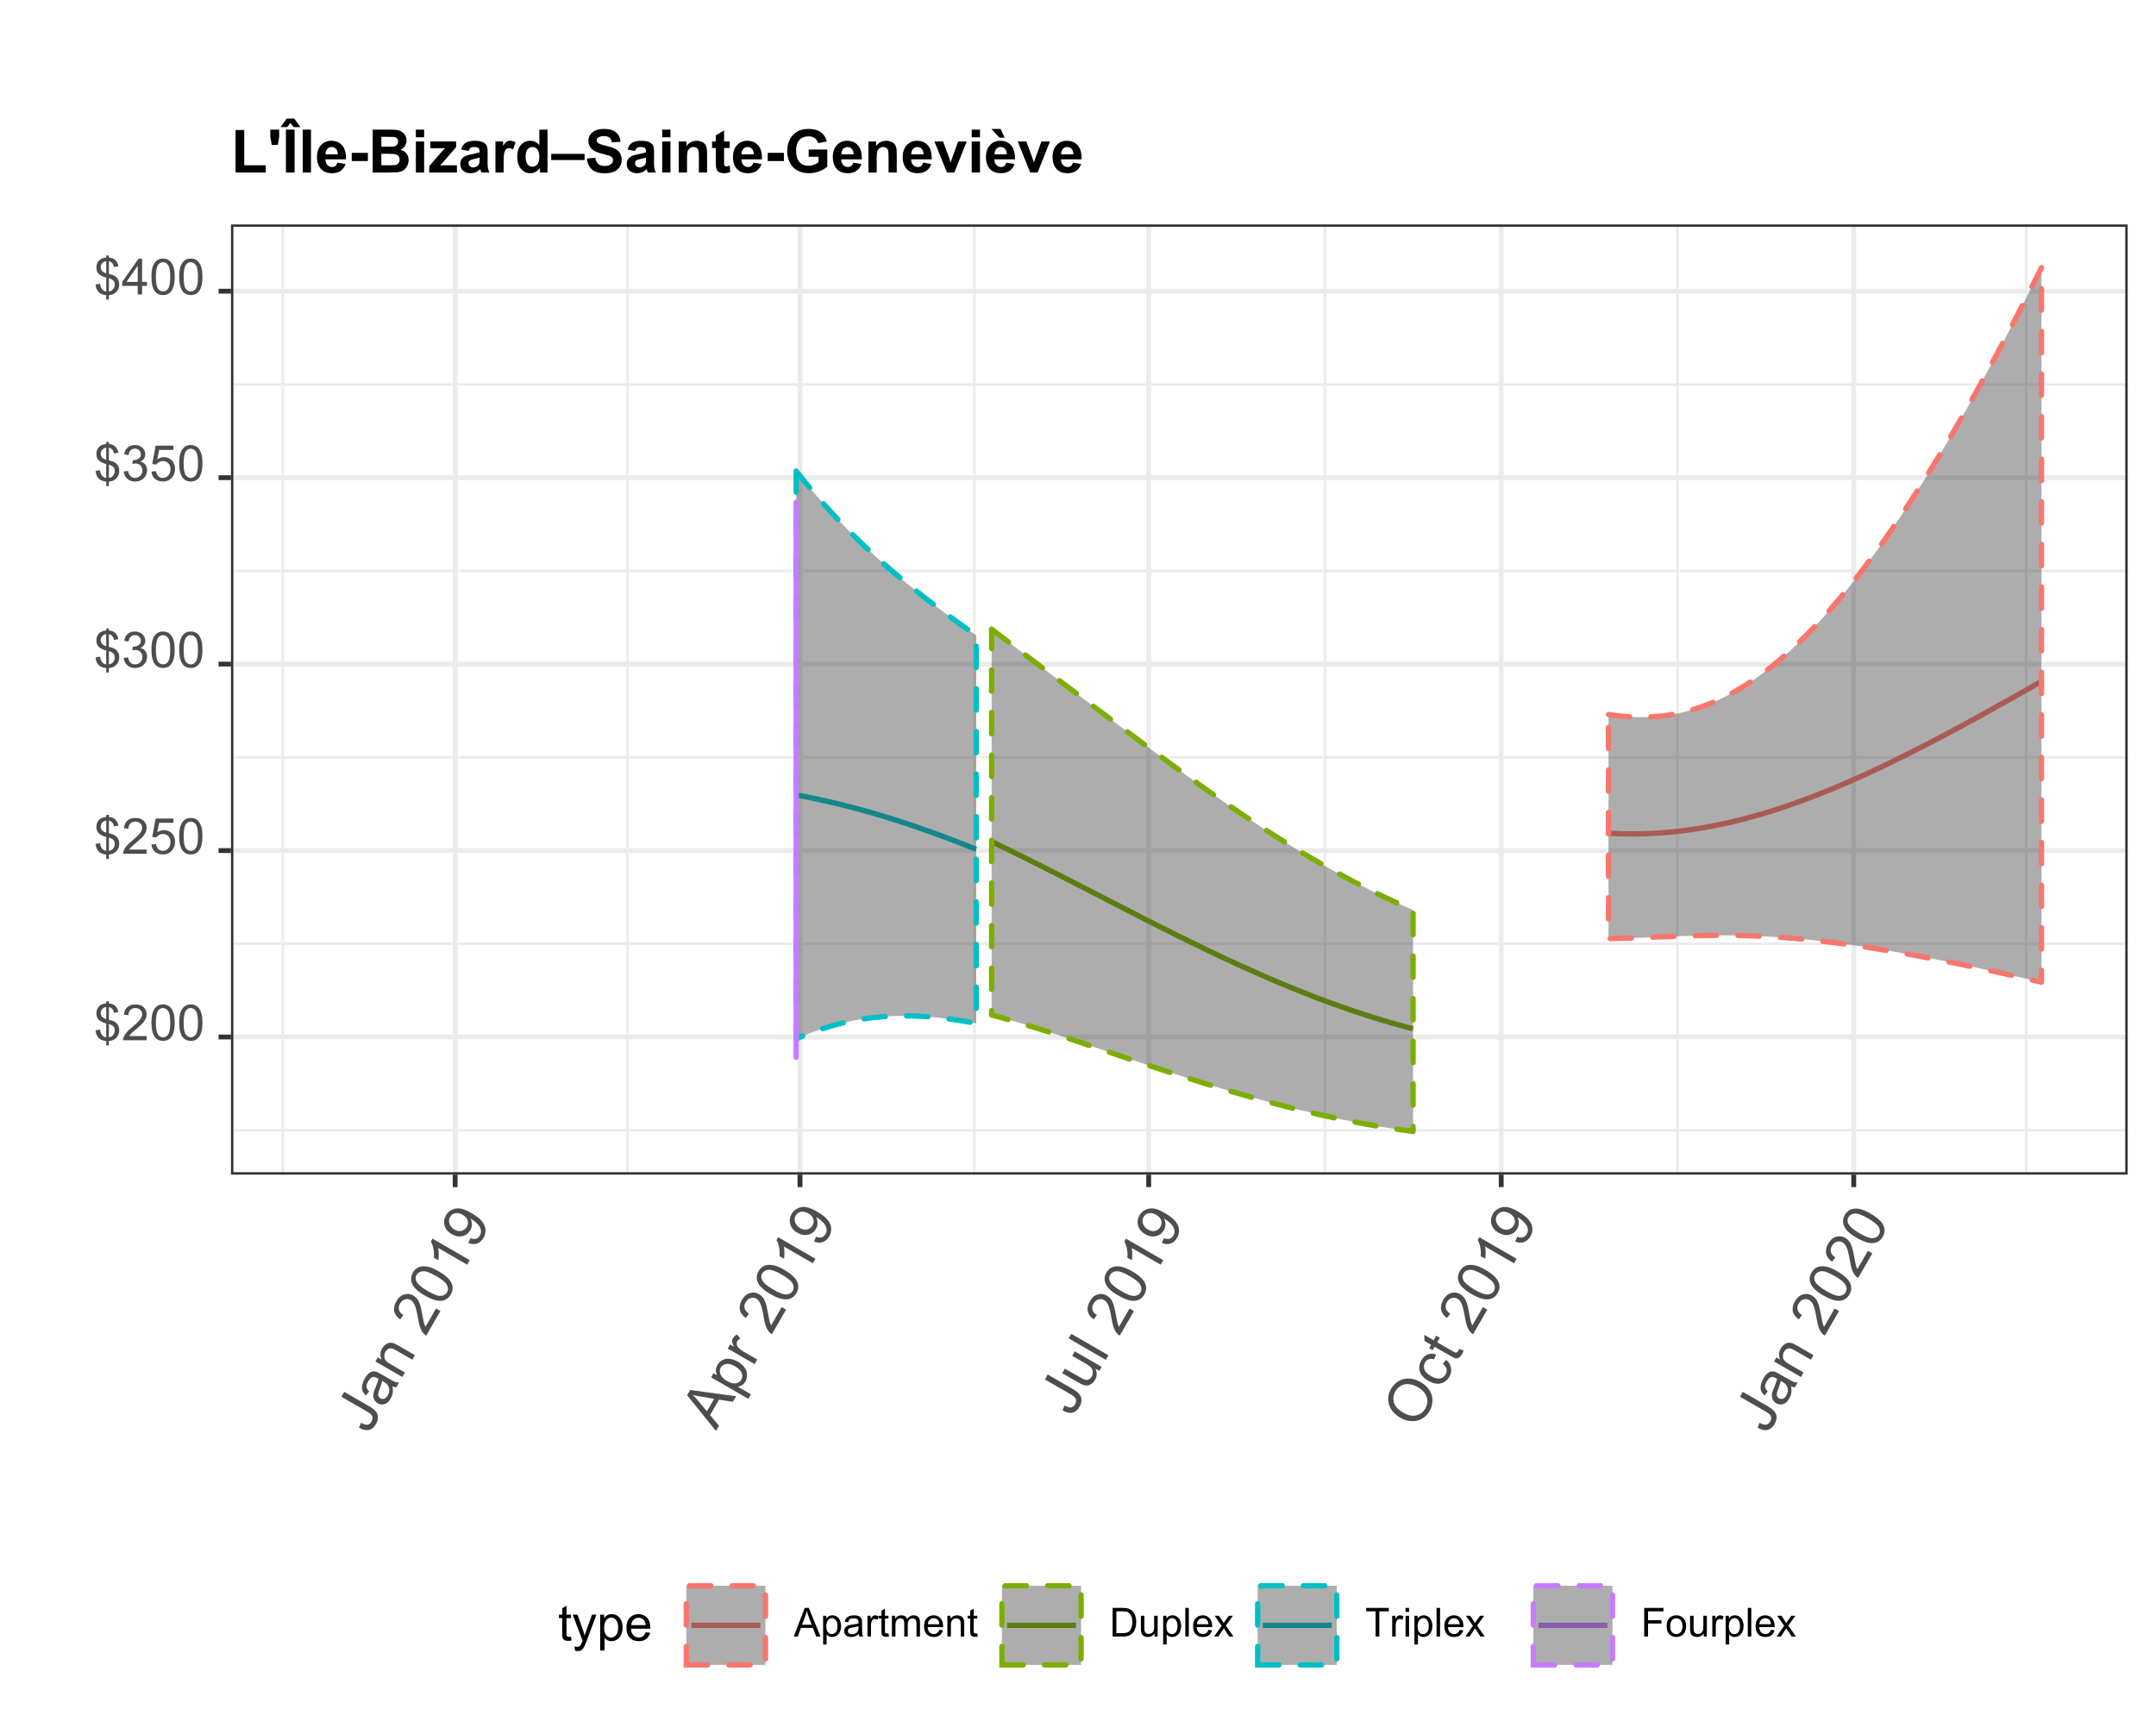 <?xml version="1.0" encoding="UTF-8"?>
<svg xmlns="http://www.w3.org/2000/svg" xmlns:xlink="http://www.w3.org/1999/xlink" width="432pt" height="345pt" viewBox="0 0 432 345" version="1.1">
<defs>
<g>
<symbol overflow="visible" id="glyph0-0">
<path style="stroke:none;" d="M 1.25 0 L 1.25 -6.25 L 6.25 -6.25 L 6.25 0 Z M 1.406 -0.156 L 6.094 -0.156 L 6.094 -6.094 L 1.406 -6.094 Z M 1.406 -0.156 "/>
</symbol>
<symbol overflow="visible" id="glyph0-1">
<path style="stroke:none;" d="M 2.484 1.031 L 2.484 0.156 C 2.047 0.094 1.688 -0.004 1.406 -0.141 C 1.133 -0.285 0.898 -0.516 0.703 -0.828 C 0.504 -1.141 0.391 -1.523 0.359 -1.984 L 1.234 -2.156 C 1.305 -1.688 1.43 -1.336 1.609 -1.109 C 1.848 -0.797 2.141 -0.625 2.484 -0.594 L 2.484 -3.391 C 2.129 -3.453 1.758 -3.594 1.375 -3.812 C 1.102 -3.969 0.891 -4.18 0.734 -4.453 C 0.586 -4.734 0.516 -5.051 0.516 -5.406 C 0.516 -6.031 0.734 -6.535 1.172 -6.922 C 1.461 -7.18 1.898 -7.336 2.484 -7.391 L 2.484 -7.812 L 3.016 -7.812 L 3.016 -7.391 C 3.523 -7.348 3.926 -7.203 4.219 -6.953 C 4.602 -6.629 4.836 -6.191 4.922 -5.641 L 4.016 -5.5 C 3.961 -5.844 3.852 -6.102 3.688 -6.281 C 3.52 -6.469 3.297 -6.594 3.016 -6.656 L 3.016 -4.125 C 3.453 -4.008 3.742 -3.922 3.891 -3.859 C 4.16 -3.742 4.379 -3.598 4.547 -3.422 C 4.723 -3.254 4.859 -3.051 4.953 -2.812 C 5.047 -2.57 5.094 -2.312 5.094 -2.031 C 5.094 -1.426 4.898 -0.922 4.516 -0.516 C 4.129 -0.109 3.629 0.109 3.016 0.141 L 3.016 1.031 Z M 2.484 -6.672 C 2.148 -6.617 1.883 -6.477 1.688 -6.25 C 1.488 -6.031 1.391 -5.77 1.391 -5.469 C 1.391 -5.164 1.473 -4.914 1.641 -4.719 C 1.805 -4.52 2.086 -4.359 2.484 -4.234 Z M 3.016 -0.594 C 3.348 -0.633 3.625 -0.781 3.844 -1.031 C 4.07 -1.289 4.188 -1.609 4.188 -1.984 C 4.188 -2.297 4.109 -2.547 3.953 -2.734 C 3.797 -2.93 3.484 -3.109 3.016 -3.266 Z M 3.016 -0.594 "/>
</symbol>
<symbol overflow="visible" id="glyph0-2">
<path style="stroke:none;" d="M 5.031 -0.844 L 5.031 0 L 0.297 0 C 0.297 -0.207 0.332 -0.41 0.406 -0.609 C 0.531 -0.93 0.723 -1.25 0.984 -1.562 C 1.242 -1.875 1.629 -2.234 2.141 -2.641 C 2.91 -3.285 3.43 -3.789 3.703 -4.156 C 3.984 -4.531 4.125 -4.883 4.125 -5.219 C 4.125 -5.57 4 -5.863 3.75 -6.094 C 3.5 -6.332 3.176 -6.453 2.781 -6.453 C 2.352 -6.453 2.008 -6.328 1.75 -6.078 C 1.5 -5.828 1.375 -5.477 1.375 -5.031 L 0.469 -5.125 C 0.531 -5.789 0.758 -6.301 1.156 -6.656 C 1.562 -7.008 2.109 -7.188 2.797 -7.188 C 3.484 -7.188 4.023 -6.992 4.422 -6.609 C 4.828 -6.234 5.031 -5.766 5.031 -5.203 C 5.031 -4.91 4.969 -4.625 4.844 -4.344 C 4.727 -4.07 4.535 -3.781 4.266 -3.469 C 3.992 -3.164 3.539 -2.75 2.906 -2.219 C 2.383 -1.781 2.047 -1.477 1.891 -1.312 C 1.742 -1.156 1.625 -1 1.531 -0.844 Z M 5.031 -0.844 "/>
</symbol>
<symbol overflow="visible" id="glyph0-3">
<path style="stroke:none;" d="M 0.422 -3.531 C 0.422 -4.375 0.504 -5.051 0.672 -5.562 C 0.848 -6.082 1.109 -6.484 1.453 -6.766 C 1.797 -7.047 2.227 -7.188 2.75 -7.188 C 3.133 -7.188 3.469 -7.109 3.75 -6.953 C 4.039 -6.797 4.281 -6.57 4.469 -6.281 C 4.664 -5.988 4.816 -5.633 4.922 -5.219 C 5.023 -4.801 5.078 -4.238 5.078 -3.531 C 5.078 -2.688 4.988 -2.004 4.812 -1.484 C 4.645 -0.973 4.391 -0.578 4.047 -0.297 C 3.703 -0.016 3.27 0.125 2.75 0.125 C 2.062 0.125 1.52 -0.125 1.125 -0.625 C 0.656 -1.219 0.422 -2.188 0.422 -3.531 Z M 1.312 -3.531 C 1.312 -2.352 1.445 -1.566 1.719 -1.172 C 2 -0.785 2.344 -0.594 2.75 -0.594 C 3.156 -0.594 3.492 -0.785 3.766 -1.172 C 4.047 -1.566 4.188 -2.352 4.188 -3.531 C 4.188 -4.707 4.047 -5.488 3.766 -5.875 C 3.492 -6.258 3.148 -6.453 2.734 -6.453 C 2.336 -6.453 2.016 -6.285 1.766 -5.953 C 1.461 -5.516 1.312 -4.707 1.312 -3.531 Z M 1.312 -3.531 "/>
</symbol>
<symbol overflow="visible" id="glyph0-4">
<path style="stroke:none;" d="M 0.422 -1.875 L 1.344 -1.953 C 1.406 -1.504 1.562 -1.164 1.812 -0.938 C 2.062 -0.707 2.363 -0.594 2.719 -0.594 C 3.133 -0.594 3.488 -0.754 3.781 -1.078 C 4.082 -1.398 4.234 -1.82 4.234 -2.344 C 4.234 -2.844 4.094 -3.238 3.812 -3.531 C 3.531 -3.82 3.16 -3.969 2.703 -3.969 C 2.422 -3.969 2.164 -3.898 1.938 -3.766 C 1.707 -3.641 1.523 -3.477 1.391 -3.281 L 0.578 -3.391 L 1.266 -7.062 L 4.828 -7.062 L 4.828 -6.219 L 1.969 -6.219 L 1.578 -4.297 C 2.016 -4.598 2.469 -4.75 2.938 -4.75 C 3.562 -4.75 4.086 -4.531 4.516 -4.094 C 4.941 -3.664 5.156 -3.109 5.156 -2.422 C 5.156 -1.773 4.969 -1.219 4.594 -0.75 C 4.133 -0.164 3.508 0.125 2.719 0.125 C 2.062 0.125 1.523 -0.055 1.109 -0.422 C 0.703 -0.785 0.473 -1.27 0.422 -1.875 Z M 0.422 -1.875 "/>
</symbol>
<symbol overflow="visible" id="glyph0-5">
<path style="stroke:none;" d="M 0.422 -1.891 L 1.297 -2 C 1.398 -1.508 1.57 -1.148 1.812 -0.922 C 2.051 -0.703 2.348 -0.594 2.703 -0.594 C 3.117 -0.594 3.469 -0.734 3.75 -1.016 C 4.031 -1.305 4.172 -1.664 4.172 -2.094 C 4.172 -2.5 4.039 -2.832 3.781 -3.094 C 3.52 -3.352 3.188 -3.484 2.781 -3.484 C 2.613 -3.484 2.406 -3.453 2.156 -3.391 L 2.25 -4.156 C 2.312 -4.156 2.359 -4.156 2.391 -4.156 C 2.766 -4.156 3.102 -4.25 3.406 -4.438 C 3.707 -4.633 3.859 -4.938 3.859 -5.344 C 3.859 -5.664 3.75 -5.93 3.531 -6.141 C 3.312 -6.359 3.031 -6.469 2.688 -6.469 C 2.344 -6.469 2.055 -6.359 1.828 -6.141 C 1.598 -5.93 1.453 -5.609 1.391 -5.172 L 0.516 -5.328 C 0.617 -5.922 0.859 -6.379 1.234 -6.703 C 1.617 -7.023 2.094 -7.188 2.656 -7.188 C 3.051 -7.188 3.41 -7.102 3.734 -6.938 C 4.066 -6.77 4.316 -6.539 4.484 -6.25 C 4.66 -5.957 4.75 -5.648 4.75 -5.328 C 4.75 -5.016 4.664 -4.734 4.5 -4.484 C 4.344 -4.234 4.098 -4.031 3.766 -3.875 C 4.191 -3.781 4.52 -3.578 4.75 -3.266 C 4.988 -2.961 5.109 -2.578 5.109 -2.109 C 5.109 -1.484 4.879 -0.953 4.422 -0.516 C 3.961 -0.086 3.391 0.125 2.703 0.125 C 2.066 0.125 1.539 -0.062 1.125 -0.438 C 0.719 -0.812 0.484 -1.297 0.422 -1.891 Z M 0.422 -1.891 "/>
</symbol>
<symbol overflow="visible" id="glyph0-6">
<path style="stroke:none;" d="M 3.234 0 L 3.234 -1.719 L 0.125 -1.719 L 0.125 -2.516 L 3.391 -7.156 L 4.109 -7.156 L 4.109 -2.516 L 5.078 -2.516 L 5.078 -1.719 L 4.109 -1.719 L 4.109 0 Z M 3.234 -2.516 L 3.234 -5.75 L 0.984 -2.516 Z M 3.234 -2.516 "/>
</symbol>
<symbol overflow="visible" id="glyph0-7">
<path style="stroke:none;" d="M 2.578 -0.781 L 2.703 -0.016 C 2.453 0.035 2.234 0.062 2.047 0.062 C 1.723 0.062 1.473 0.016 1.297 -0.078 C 1.117 -0.18 0.992 -0.316 0.922 -0.484 C 0.859 -0.648 0.828 -0.992 0.828 -1.516 L 0.828 -4.5 L 0.172 -4.5 L 0.172 -5.188 L 0.828 -5.188 L 0.828 -6.469 L 1.688 -7 L 1.688 -5.188 L 2.578 -5.188 L 2.578 -4.5 L 1.688 -4.5 L 1.688 -1.469 C 1.688 -1.219 1.703 -1.055 1.734 -0.984 C 1.766 -0.91 1.816 -0.852 1.891 -0.812 C 1.961 -0.77 2.062 -0.75 2.188 -0.75 C 2.289 -0.75 2.422 -0.758 2.578 -0.781 Z M 2.578 -0.781 "/>
</symbol>
<symbol overflow="visible" id="glyph0-8">
<path style="stroke:none;" d="M 0.625 2 L 0.516 1.172 C 0.711 1.223 0.883 1.25 1.031 1.25 C 1.219 1.25 1.367 1.219 1.484 1.156 C 1.609 1.094 1.707 1 1.781 0.875 C 1.832 0.789 1.922 0.57 2.047 0.219 C 2.066 0.176 2.094 0.109 2.125 0.016 L 0.156 -5.188 L 1.109 -5.188 L 2.188 -2.188 C 2.32 -1.801 2.445 -1.398 2.562 -0.984 C 2.664 -1.391 2.785 -1.781 2.922 -2.156 L 4.031 -5.188 L 4.906 -5.188 L 2.938 0.094 C 2.727 0.656 2.566 1.047 2.453 1.266 C 2.297 1.555 2.113 1.77 1.906 1.906 C 1.707 2.039 1.469 2.109 1.188 2.109 C 1.02 2.109 0.832 2.07 0.625 2 Z M 0.625 2 "/>
</symbol>
<symbol overflow="visible" id="glyph0-9">
<path style="stroke:none;" d="M 0.656 1.984 L 0.656 -5.188 L 1.453 -5.188 L 1.453 -4.516 C 1.648 -4.773 1.863 -4.969 2.094 -5.094 C 2.332 -5.227 2.625 -5.297 2.969 -5.297 C 3.406 -5.297 3.789 -5.18 4.125 -4.953 C 4.469 -4.734 4.723 -4.414 4.891 -4 C 5.066 -3.582 5.156 -3.125 5.156 -2.625 C 5.156 -2.102 5.062 -1.629 4.875 -1.203 C 4.688 -0.773 4.41 -0.445 4.047 -0.219 C 3.68 0.008 3.301 0.125 2.906 0.125 C 2.613 0.125 2.348 0.062 2.109 -0.062 C 1.879 -0.188 1.688 -0.344 1.531 -0.531 L 1.531 1.984 Z M 1.453 -2.562 C 1.453 -1.895 1.586 -1.398 1.859 -1.078 C 2.129 -0.766 2.457 -0.609 2.844 -0.609 C 3.227 -0.609 3.562 -0.77 3.844 -1.094 C 4.125 -1.426 4.266 -1.941 4.266 -2.641 C 4.266 -3.297 4.129 -3.785 3.859 -4.109 C 3.586 -4.441 3.258 -4.609 2.875 -4.609 C 2.5 -4.609 2.164 -4.43 1.875 -4.078 C 1.594 -3.734 1.453 -3.227 1.453 -2.562 Z M 1.453 -2.562 "/>
</symbol>
<symbol overflow="visible" id="glyph0-10">
<path style="stroke:none;" d="M 4.203 -1.672 L 5.125 -1.562 C 4.977 -1.031 4.707 -0.613 4.312 -0.312 C 3.926 -0.02 3.438 0.125 2.844 0.125 C 2.082 0.125 1.477 -0.109 1.031 -0.578 C 0.582 -1.047 0.359 -1.703 0.359 -2.547 C 0.359 -3.422 0.582 -4.098 1.031 -4.578 C 1.488 -5.055 2.07 -5.297 2.781 -5.297 C 3.477 -5.297 4.047 -5.062 4.484 -4.594 C 4.922 -4.125 5.141 -3.461 5.141 -2.609 C 5.141 -2.555 5.141 -2.477 5.141 -2.375 L 1.281 -2.375 C 1.312 -1.801 1.469 -1.363 1.75 -1.062 C 2.039 -0.758 2.406 -0.609 2.844 -0.609 C 3.164 -0.609 3.441 -0.691 3.672 -0.859 C 3.898 -1.023 4.078 -1.297 4.203 -1.672 Z M 1.328 -3.094 L 4.219 -3.094 C 4.176 -3.531 4.066 -3.859 3.891 -4.078 C 3.609 -4.41 3.242 -4.578 2.797 -4.578 C 2.391 -4.578 2.051 -4.441 1.781 -4.172 C 1.508 -3.898 1.359 -3.539 1.328 -3.094 Z M 1.328 -3.094 "/>
</symbol>
<symbol overflow="visible" id="glyph1-0">
<path style="stroke:none;" d="M 0.75 -1.297 L -5.75 -5.047 L -2.75 -10.25 L 3.75 -6.5 Z M 0.688 -1.562 L 3.5 -6.422 L -2.672 -9.984 L -5.484 -5.125 Z M 0.688 -1.562 "/>
</symbol>
<symbol overflow="visible" id="glyph1-1">
<path style="stroke:none;" d="M -1.938 -1.516 L -1.547 -2.484 C -0.961 -2.172 -0.508 -2.047 -0.188 -2.109 C 0.125 -2.18 0.379 -2.391 0.578 -2.734 C 0.723 -2.984 0.789 -3.227 0.781 -3.469 C 0.77 -3.719 0.688 -3.93 0.531 -4.109 C 0.375 -4.285 0.082 -4.5 -0.344 -4.75 L -5.469 -7.703 L -4.906 -8.688 L 0.156 -5.766 C 0.781 -5.398 1.223 -5.039 1.484 -4.688 C 1.742 -4.344 1.867 -3.957 1.859 -3.531 C 1.848 -3.102 1.711 -2.664 1.453 -2.219 C 1.078 -1.57 0.602 -1.18 0.031 -1.047 C -0.539 -0.922 -1.195 -1.078 -1.938 -1.516 Z M -1.938 -1.516 "/>
</symbol>
<symbol overflow="visible" id="glyph1-2">
<path style="stroke:none;" d="M 1.781 -4.594 C 1.863 -4.082 1.875 -3.633 1.812 -3.25 C 1.75 -2.875 1.613 -2.504 1.406 -2.141 C 1.062 -1.547 0.648 -1.176 0.172 -1.031 C -0.297 -0.883 -0.754 -0.941 -1.203 -1.203 C -1.461 -1.348 -1.664 -1.547 -1.812 -1.797 C -1.969 -2.047 -2.055 -2.305 -2.078 -2.578 C -2.098 -2.848 -2.066 -3.125 -1.984 -3.406 C -1.941 -3.613 -1.832 -3.91 -1.656 -4.297 C -1.32 -5.078 -1.113 -5.68 -1.031 -6.109 C -1.156 -6.18 -1.234 -6.223 -1.266 -6.234 C -1.641 -6.453 -1.957 -6.523 -2.219 -6.453 C -2.551 -6.328 -2.848 -6.035 -3.109 -5.578 C -3.359 -5.148 -3.469 -4.785 -3.438 -4.484 C -3.406 -4.191 -3.227 -3.891 -2.906 -3.578 L -3.547 -2.766 C -3.879 -3.066 -4.109 -3.379 -4.234 -3.703 C -4.359 -4.023 -4.379 -4.395 -4.297 -4.812 C -4.223 -5.238 -4.051 -5.688 -3.781 -6.156 C -3.52 -6.613 -3.254 -6.953 -2.984 -7.172 C -2.711 -7.398 -2.457 -7.535 -2.219 -7.578 C -1.977 -7.617 -1.711 -7.594 -1.422 -7.5 C -1.254 -7.438 -0.969 -7.289 -0.562 -7.062 L 0.656 -6.359 C 1.508 -5.867 2.055 -5.578 2.297 -5.484 C 2.547 -5.398 2.812 -5.352 3.094 -5.344 L 2.531 -4.391 C 2.289 -4.41 2.039 -4.477 1.781 -4.594 Z M -0.312 -5.688 C -0.375 -5.281 -0.547 -4.719 -0.828 -4 C -0.984 -3.582 -1.07 -3.281 -1.094 -3.094 C -1.113 -2.906 -1.086 -2.734 -1.016 -2.578 C -0.941 -2.422 -0.828 -2.297 -0.672 -2.203 C -0.422 -2.055 -0.16 -2.023 0.109 -2.109 C 0.379 -2.203 0.613 -2.426 0.812 -2.781 C 1.02 -3.133 1.125 -3.488 1.125 -3.844 C 1.125 -4.207 1.023 -4.535 0.828 -4.828 C 0.691 -5.047 0.422 -5.27 0.016 -5.5 Z M -0.312 -5.688 "/>
</symbol>
<symbol overflow="visible" id="glyph1-3">
<path style="stroke:none;" d="M 0.406 -0.688 L -4.984 -3.797 L -4.516 -4.609 L -3.75 -4.172 C -4.102 -4.91 -4.066 -5.656 -3.641 -6.406 C -3.453 -6.727 -3.219 -6.992 -2.938 -7.203 C -2.664 -7.41 -2.395 -7.523 -2.125 -7.547 C -1.863 -7.578 -1.586 -7.547 -1.297 -7.453 C -1.117 -7.379 -0.816 -7.223 -0.391 -6.984 L 2.922 -5.062 L 2.406 -4.156 L -0.875 -6.047 C -1.25 -6.266 -1.547 -6.391 -1.766 -6.422 C -1.992 -6.453 -2.211 -6.41 -2.422 -6.297 C -2.641 -6.18 -2.82 -6.004 -2.969 -5.766 C -3.188 -5.379 -3.254 -4.969 -3.172 -4.531 C -3.098 -4.102 -2.719 -3.691 -2.031 -3.297 L 0.922 -1.594 Z M 0.406 -0.688 "/>
</symbol>
<symbol overflow="visible" id="glyph1-4">
<path style="stroke:none;" d=""/>
</symbol>
<symbol overflow="visible" id="glyph1-5">
<path style="stroke:none;" d="M 2.156 -5.75 L 3.031 -5.234 L 0.188 -0.312 C -0.031 -0.438 -0.223 -0.598 -0.391 -0.797 C -0.648 -1.109 -0.863 -1.492 -1.031 -1.953 C -1.195 -2.422 -1.344 -3.039 -1.469 -3.812 C -1.664 -5.008 -1.875 -5.863 -2.094 -6.375 C -2.312 -6.883 -2.594 -7.238 -2.938 -7.438 C -3.301 -7.645 -3.68 -7.688 -4.078 -7.562 C -4.484 -7.438 -4.805 -7.164 -5.047 -6.75 C -5.305 -6.312 -5.379 -5.883 -5.266 -5.469 C -5.148 -5.062 -4.859 -4.719 -4.391 -4.438 L -5.031 -3.562 C -5.695 -4.031 -6.094 -4.578 -6.219 -5.203 C -6.344 -5.836 -6.195 -6.508 -5.781 -7.219 C -5.375 -7.938 -4.852 -8.383 -4.219 -8.562 C -3.582 -8.75 -2.973 -8.676 -2.391 -8.344 C -2.086 -8.164 -1.828 -7.938 -1.609 -7.656 C -1.391 -7.375 -1.203 -6.992 -1.047 -6.516 C -0.898 -6.047 -0.738 -5.332 -0.562 -4.375 C -0.414 -3.551 -0.305 -3.016 -0.234 -2.766 C -0.16 -2.516 -0.066 -2.289 0.047 -2.094 Z M 2.156 -5.75 "/>
</symbol>
<symbol overflow="visible" id="glyph1-6">
<path style="stroke:none;" d="M -3.422 -2.562 C -4.305 -3.07 -4.961 -3.566 -5.391 -4.047 C -5.828 -4.535 -6.082 -5.039 -6.156 -5.562 C -6.238 -6.094 -6.125 -6.629 -5.812 -7.172 C -5.582 -7.566 -5.301 -7.867 -4.969 -8.078 C -4.633 -8.285 -4.258 -8.398 -3.844 -8.422 C -3.426 -8.453 -2.969 -8.395 -2.469 -8.25 C -1.977 -8.113 -1.363 -7.832 -0.625 -7.406 C 0.25 -6.895 0.906 -6.395 1.344 -5.906 C 1.781 -5.426 2.039 -4.922 2.125 -4.391 C 2.207 -3.867 2.094 -3.332 1.781 -2.781 C 1.363 -2.062 0.773 -1.645 0.016 -1.531 C -0.867 -1.406 -2.016 -1.75 -3.422 -2.562 Z M -2.875 -3.484 C -1.656 -2.773 -0.758 -2.445 -0.188 -2.5 C 0.383 -2.562 0.789 -2.801 1.031 -3.219 C 1.27 -3.633 1.27 -4.102 1.031 -4.625 C 0.789 -5.145 0.062 -5.758 -1.156 -6.469 C -2.375 -7.176 -3.27 -7.5 -3.844 -7.438 C -4.414 -7.383 -4.828 -7.145 -5.078 -6.719 C -5.316 -6.301 -5.332 -5.867 -5.125 -5.422 C -4.844 -4.836 -4.094 -4.191 -2.875 -3.484 Z M -2.875 -3.484 "/>
</symbol>
<symbol overflow="visible" id="glyph1-7">
<path style="stroke:none;" d="M 2.234 -3.875 L 1.719 -2.969 L -4.094 -6.328 C -4.02 -5.984 -3.977 -5.57 -3.969 -5.094 C -3.969 -4.613 -4 -4.207 -4.062 -3.875 L -4.953 -4.375 C -4.898 -5.02 -4.93 -5.629 -5.047 -6.203 C -5.16 -6.785 -5.332 -7.25 -5.562 -7.594 L -5.234 -8.188 Z M 2.234 -3.875 "/>
</symbol>
<symbol overflow="visible" id="glyph1-8">
<path style="stroke:none;" d="M -1.391 -1.562 L -0.953 -2.5 C -0.492 -2.332 -0.113 -2.297 0.188 -2.391 C 0.488 -2.492 0.734 -2.707 0.922 -3.031 C 1.086 -3.312 1.164 -3.598 1.156 -3.891 C 1.145 -4.18 1.07 -4.453 0.938 -4.703 C 0.801 -4.961 0.578 -5.242 0.266 -5.547 C -0.047 -5.848 -0.391 -6.109 -0.766 -6.328 C -0.816 -6.348 -0.879 -6.383 -0.953 -6.438 C -0.773 -6.094 -0.68 -5.707 -0.672 -5.281 C -0.672 -4.852 -0.773 -4.457 -0.984 -4.094 C -1.348 -3.469 -1.875 -3.07 -2.562 -2.906 C -3.258 -2.75 -3.973 -2.879 -4.703 -3.297 C -5.461 -3.734 -5.941 -4.305 -6.141 -5.016 C -6.336 -5.723 -6.242 -6.414 -5.859 -7.094 C -5.586 -7.562 -5.203 -7.922 -4.703 -8.172 C -4.211 -8.43 -3.664 -8.523 -3.062 -8.453 C -2.457 -8.379 -1.703 -8.078 -0.797 -7.547 C 0.148 -7.004 0.848 -6.469 1.297 -5.938 C 1.742 -5.406 1.992 -4.848 2.047 -4.266 C 2.109 -3.691 1.984 -3.133 1.672 -2.594 C 1.328 -2 0.883 -1.609 0.344 -1.422 C -0.188 -1.242 -0.766 -1.289 -1.391 -1.562 Z M -2.516 -7.188 C -3.047 -7.488 -3.539 -7.594 -4 -7.5 C -4.469 -7.406 -4.816 -7.156 -5.047 -6.75 C -5.285 -6.344 -5.32 -5.895 -5.156 -5.406 C -5 -4.914 -4.656 -4.516 -4.125 -4.203 C -3.656 -3.93 -3.188 -3.852 -2.719 -3.969 C -2.258 -4.094 -1.91 -4.363 -1.672 -4.781 C -1.43 -5.195 -1.379 -5.625 -1.516 -6.062 C -1.66 -6.508 -1.992 -6.883 -2.516 -7.188 Z M -2.516 -7.188 "/>
</symbol>
<symbol overflow="visible" id="glyph1-9">
<path style="stroke:none;" d="M -0.016 0.016 L -5.797 -7.141 L -5.188 -8.188 L 4.016 -6.938 L 3.375 -5.828 L 0.594 -6.266 L -1.188 -3.172 L 0.594 -1.031 Z M -1.828 -3.906 L -0.375 -6.422 L -2.859 -6.844 C -3.629 -6.957 -4.25 -7.078 -4.719 -7.203 C -4.289 -6.828 -3.895 -6.422 -3.531 -5.984 Z M -1.828 -3.906 "/>
</symbol>
<symbol overflow="visible" id="glyph1-10">
<path style="stroke:none;" d="M 2.469 0.516 L -4.984 -3.797 L -4.516 -4.625 L -3.828 -4.234 C -3.973 -4.586 -4.039 -4.926 -4.031 -5.25 C -4.02 -5.582 -3.914 -5.922 -3.719 -6.266 C -3.445 -6.734 -3.094 -7.07 -2.656 -7.281 C -2.219 -7.5 -1.734 -7.57 -1.203 -7.5 C -0.672 -7.426 -0.148 -7.238 0.359 -6.938 C 0.91 -6.625 1.352 -6.242 1.688 -5.797 C 2.02 -5.348 2.191 -4.863 2.203 -4.344 C 2.223 -3.82 2.113 -3.352 1.875 -2.938 C 1.695 -2.633 1.473 -2.398 1.203 -2.234 C 0.93 -2.066 0.648 -1.961 0.359 -1.922 L 2.984 -0.391 Z M -1.797 -3.062 C -1.098 -2.656 -0.504 -2.5 -0.016 -2.594 C 0.473 -2.688 0.832 -2.93 1.062 -3.328 C 1.301 -3.734 1.332 -4.176 1.156 -4.656 C 0.977 -5.145 0.531 -5.598 -0.188 -6.016 C -0.875 -6.41 -1.469 -6.562 -1.969 -6.469 C -2.469 -6.383 -2.832 -6.145 -3.062 -5.75 C -3.289 -5.363 -3.305 -4.914 -3.109 -4.406 C -2.922 -3.906 -2.484 -3.457 -1.797 -3.062 Z M -1.797 -3.062 "/>
</symbol>
<symbol overflow="visible" id="glyph1-11">
<path style="stroke:none;" d="M 0.391 -0.672 L -5 -3.781 L -4.516 -4.609 L -3.703 -4.141 C -3.961 -4.566 -4.098 -4.906 -4.109 -5.156 C -4.129 -5.406 -4.078 -5.641 -3.953 -5.859 C -3.773 -6.16 -3.504 -6.41 -3.141 -6.609 L -2.469 -5.812 C -2.738 -5.664 -2.938 -5.484 -3.062 -5.266 C -3.176 -5.055 -3.219 -4.836 -3.188 -4.609 C -3.156 -4.391 -3.051 -4.188 -2.875 -4 C -2.602 -3.695 -2.281 -3.438 -1.906 -3.219 L 0.922 -1.578 Z M 0.391 -0.672 "/>
</symbol>
<symbol overflow="visible" id="glyph1-12">
<path style="stroke:none;" d="M 2.438 -4.219 L 1.641 -4.688 C 2.016 -3.895 1.992 -3.141 1.578 -2.422 C 1.391 -2.109 1.156 -1.848 0.875 -1.641 C 0.594 -1.441 0.32 -1.328 0.062 -1.297 C -0.195 -1.273 -0.477 -1.316 -0.781 -1.422 C -0.977 -1.473 -1.273 -1.613 -1.672 -1.844 L -5 -3.766 L -4.469 -4.688 L -1.469 -2.969 C -1 -2.695 -0.672 -2.531 -0.484 -2.469 C -0.211 -2.383 0.039 -2.395 0.281 -2.5 C 0.531 -2.602 0.738 -2.797 0.906 -3.078 C 1.062 -3.348 1.133 -3.641 1.125 -3.953 C 1.125 -4.273 1.031 -4.555 0.844 -4.797 C 0.664 -5.047 0.348 -5.305 -0.109 -5.578 L -3 -7.234 L -2.484 -8.141 L 2.906 -5.031 Z M 2.438 -4.219 "/>
</symbol>
<symbol overflow="visible" id="glyph1-13">
<path style="stroke:none;" d="M 0.391 -0.656 L -7.047 -4.953 L -6.516 -5.875 L 0.922 -1.578 Z M 0.391 -0.656 "/>
</symbol>
<symbol overflow="visible" id="glyph1-14">
<path style="stroke:none;" d="M -3.328 -2.594 C -4.566 -3.312 -5.344 -4.203 -5.656 -5.266 C -5.977 -6.328 -5.836 -7.383 -5.234 -8.438 C -4.828 -9.125 -4.301 -9.648 -3.656 -10.016 C -3.008 -10.379 -2.305 -10.535 -1.547 -10.484 C -0.797 -10.441 -0.047 -10.203 0.703 -9.766 C 1.453 -9.336 2.035 -8.797 2.453 -8.141 C 2.867 -7.492 3.066 -6.801 3.047 -6.062 C 3.035 -5.32 2.844 -4.629 2.469 -3.984 C 2.062 -3.273 1.531 -2.742 0.875 -2.391 C 0.219 -2.047 -0.477 -1.898 -1.219 -1.953 C -1.969 -2.004 -2.672 -2.219 -3.328 -2.594 Z M -2.734 -3.609 C -1.836 -3.086 -0.988 -2.922 -0.188 -3.109 C 0.602 -3.297 1.207 -3.754 1.625 -4.484 C 2.051 -5.223 2.145 -5.977 1.906 -6.75 C 1.664 -7.531 1.062 -8.203 0.094 -8.766 C -0.508 -9.109 -1.094 -9.305 -1.656 -9.359 C -2.227 -9.422 -2.75 -9.32 -3.219 -9.062 C -3.695 -8.812 -4.078 -8.445 -4.359 -7.969 C -4.766 -7.27 -4.875 -6.531 -4.688 -5.75 C -4.508 -4.969 -3.859 -4.254 -2.734 -3.609 Z M -2.734 -3.609 "/>
</symbol>
<symbol overflow="visible" id="glyph1-15">
<path style="stroke:none;" d="M 0.469 -5.344 L 1.094 -6.172 C 1.645 -5.723 1.977 -5.191 2.094 -4.578 C 2.219 -3.961 2.113 -3.363 1.781 -2.781 C 1.352 -2.039 0.766 -1.586 0.016 -1.422 C -0.723 -1.254 -1.539 -1.43 -2.438 -1.953 C -3.02 -2.285 -3.473 -2.676 -3.797 -3.125 C -4.117 -3.57 -4.273 -4.055 -4.266 -4.578 C -4.254 -5.098 -4.113 -5.594 -3.844 -6.062 C -3.508 -6.633 -3.086 -7.02 -2.578 -7.219 C -2.066 -7.426 -1.504 -7.426 -0.891 -7.219 L -1.281 -6.25 C -1.688 -6.375 -2.047 -6.379 -2.359 -6.266 C -2.672 -6.16 -2.914 -5.953 -3.094 -5.641 C -3.352 -5.18 -3.398 -4.711 -3.234 -4.234 C -3.078 -3.766 -2.641 -3.32 -1.922 -2.906 C -1.191 -2.488 -0.582 -2.32 -0.094 -2.406 C 0.383 -2.5 0.75 -2.77 1 -3.219 C 1.207 -3.582 1.273 -3.941 1.203 -4.297 C 1.129 -4.66 0.883 -5.008 0.469 -5.344 Z M 0.469 -5.344 "/>
</symbol>
<symbol overflow="visible" id="glyph1-16">
<path style="stroke:none;" d="M 0.734 -3.141 L 1.609 -2.828 C 1.516 -2.523 1.41 -2.273 1.297 -2.078 C 1.098 -1.742 0.895 -1.516 0.688 -1.391 C 0.477 -1.273 0.27 -1.227 0.062 -1.25 C -0.145 -1.281 -0.523 -1.457 -1.078 -1.781 L -4.188 -3.562 L -4.578 -2.891 L -5.281 -3.297 L -4.891 -3.969 L -6.219 -4.75 L -6.25 -5.969 L -4.375 -4.875 L -3.844 -5.781 L -3.141 -5.375 L -3.672 -4.469 L -0.516 -2.656 C -0.254 -2.5 -0.078 -2.414 0.016 -2.406 C 0.109 -2.395 0.195 -2.41 0.281 -2.453 C 0.375 -2.492 0.457 -2.582 0.531 -2.719 C 0.594 -2.832 0.66 -2.973 0.734 -3.141 Z M 0.734 -3.141 "/>
</symbol>
<symbol overflow="visible" id="glyph2-0">
<path style="stroke:none;" d="M 1 0 L 1 -5 L 5 -5 L 5 0 Z M 1.125 -0.125 L 4.875 -0.125 L 4.875 -4.875 L 1.125 -4.875 Z M 1.125 -0.125 "/>
</symbol>
<symbol overflow="visible" id="glyph2-1">
<path style="stroke:none;" d="M -0.016 0 L 2.188 -5.734 L 3 -5.734 L 5.344 0 L 4.484 0 L 3.812 -1.734 L 1.422 -1.734 L 0.797 0 Z M 1.641 -2.359 L 3.578 -2.359 L 2.984 -3.938 C 2.805 -4.414 2.672 -4.812 2.578 -5.125 C 2.504 -4.758 2.398 -4.395 2.266 -4.031 Z M 1.641 -2.359 "/>
</symbol>
<symbol overflow="visible" id="glyph2-2">
<path style="stroke:none;" d="M 0.531 1.594 L 0.531 -4.156 L 1.172 -4.156 L 1.172 -3.609 C 1.316 -3.816 1.484 -3.973 1.672 -4.078 C 1.867 -4.191 2.102 -4.25 2.375 -4.25 C 2.727 -4.25 3.039 -4.156 3.312 -3.969 C 3.582 -3.789 3.785 -3.535 3.922 -3.203 C 4.055 -2.867 4.125 -2.504 4.125 -2.109 C 4.125 -1.68 4.047 -1.297 3.891 -0.953 C 3.742 -0.617 3.523 -0.359 3.234 -0.172 C 2.941 0.004 2.641 0.094 2.328 0.094 C 2.086 0.094 1.875 0.047 1.688 -0.047 C 1.5 -0.148 1.348 -0.281 1.234 -0.438 L 1.234 1.594 Z M 1.172 -2.047 C 1.172 -1.516 1.273 -1.117 1.484 -0.859 C 1.703 -0.609 1.969 -0.484 2.281 -0.484 C 2.594 -0.484 2.859 -0.613 3.078 -0.875 C 3.297 -1.145 3.406 -1.555 3.406 -2.109 C 3.406 -2.641 3.297 -3.035 3.078 -3.297 C 2.867 -3.555 2.613 -3.688 2.312 -3.688 C 2.008 -3.688 1.742 -3.547 1.516 -3.266 C 1.285 -2.992 1.172 -2.586 1.172 -2.047 Z M 1.172 -2.047 "/>
</symbol>
<symbol overflow="visible" id="glyph2-3">
<path style="stroke:none;" d="M 3.234 -0.516 C 2.973 -0.297 2.723 -0.141 2.484 -0.047 C 2.242 0.047 1.984 0.094 1.703 0.094 C 1.254 0.094 0.906 -0.016 0.656 -0.234 C 0.414 -0.461 0.297 -0.75 0.297 -1.094 C 0.297 -1.301 0.336 -1.488 0.422 -1.656 C 0.516 -1.82 0.633 -1.953 0.781 -2.047 C 0.938 -2.148 1.109 -2.227 1.297 -2.281 C 1.43 -2.32 1.641 -2.359 1.922 -2.391 C 2.492 -2.461 2.91 -2.547 3.172 -2.641 C 3.18 -2.734 3.188 -2.789 3.188 -2.812 C 3.188 -3.102 3.117 -3.305 2.984 -3.422 C 2.805 -3.578 2.539 -3.656 2.188 -3.656 C 1.852 -3.656 1.609 -3.598 1.453 -3.484 C 1.297 -3.367 1.176 -3.164 1.094 -2.875 L 0.406 -2.969 C 0.469 -3.258 0.57 -3.492 0.719 -3.672 C 0.863 -3.859 1.07 -4 1.344 -4.094 C 1.613 -4.195 1.926 -4.25 2.281 -4.25 C 2.633 -4.25 2.922 -4.207 3.141 -4.125 C 3.367 -4.039 3.535 -3.93 3.641 -3.797 C 3.742 -3.672 3.816 -3.516 3.859 -3.328 C 3.879 -3.203 3.891 -2.984 3.891 -2.672 L 3.891 -1.734 C 3.891 -1.086 3.906 -0.676 3.938 -0.5 C 3.969 -0.32 4.023 -0.156 4.109 0 L 3.375 0 C 3.301 -0.145 3.254 -0.316 3.234 -0.516 Z M 3.172 -2.078 C 2.922 -1.973 2.539 -1.883 2.031 -1.812 C 1.738 -1.77 1.531 -1.723 1.406 -1.672 C 1.289 -1.617 1.203 -1.539 1.141 -1.438 C 1.078 -1.344 1.047 -1.234 1.047 -1.109 C 1.047 -0.922 1.113 -0.766 1.25 -0.641 C 1.395 -0.516 1.602 -0.453 1.875 -0.453 C 2.145 -0.453 2.383 -0.508 2.594 -0.625 C 2.812 -0.75 2.969 -0.914 3.062 -1.125 C 3.133 -1.281 3.172 -1.516 3.172 -1.828 Z M 3.172 -2.078 "/>
</symbol>
<symbol overflow="visible" id="glyph2-4">
<path style="stroke:none;" d="M 0.516 0 L 0.516 -4.156 L 1.156 -4.156 L 1.156 -3.516 C 1.312 -3.816 1.457 -4.016 1.594 -4.109 C 1.738 -4.203 1.891 -4.25 2.047 -4.25 C 2.285 -4.25 2.531 -4.172 2.781 -4.016 L 2.531 -3.359 C 2.363 -3.461 2.191 -3.516 2.016 -3.516 C 1.859 -3.516 1.719 -3.469 1.594 -3.375 C 1.477 -3.281 1.395 -3.156 1.344 -3 C 1.258 -2.75 1.219 -2.473 1.219 -2.172 L 1.219 0 Z M 0.516 0 "/>
</symbol>
<symbol overflow="visible" id="glyph2-5">
<path style="stroke:none;" d="M 2.062 -0.625 L 2.172 -0.016 C 1.973 0.035 1.797 0.062 1.641 0.062 C 1.379 0.062 1.176 0.02 1.031 -0.062 C 0.895 -0.145 0.797 -0.25 0.734 -0.375 C 0.68 -0.508 0.656 -0.789 0.656 -1.219 L 0.656 -3.609 L 0.141 -3.609 L 0.141 -4.156 L 0.656 -4.156 L 0.656 -5.172 L 1.359 -5.594 L 1.359 -4.156 L 2.062 -4.156 L 2.062 -3.609 L 1.359 -3.609 L 1.359 -1.172 C 1.359 -0.973 1.367 -0.844 1.391 -0.781 C 1.422 -0.727 1.461 -0.688 1.516 -0.656 C 1.566 -0.625 1.645 -0.609 1.75 -0.609 C 1.832 -0.609 1.938 -0.613 2.062 -0.625 Z M 2.062 -0.625 "/>
</symbol>
<symbol overflow="visible" id="glyph2-6">
<path style="stroke:none;" d="M 0.531 0 L 0.531 -4.156 L 1.156 -4.156 L 1.156 -3.562 C 1.289 -3.77 1.461 -3.938 1.672 -4.062 C 1.891 -4.188 2.141 -4.25 2.422 -4.25 C 2.723 -4.25 2.973 -4.18 3.172 -4.047 C 3.367 -3.922 3.508 -3.742 3.594 -3.516 C 3.914 -4.004 4.344 -4.25 4.875 -4.25 C 5.281 -4.25 5.594 -4.133 5.812 -3.906 C 6.039 -3.676 6.156 -3.32 6.156 -2.844 L 6.156 0 L 5.453 0 L 5.453 -2.609 C 5.453 -2.891 5.426 -3.094 5.375 -3.219 C 5.332 -3.344 5.25 -3.441 5.125 -3.516 C 5.008 -3.598 4.875 -3.641 4.719 -3.641 C 4.426 -3.641 4.18 -3.539 3.984 -3.344 C 3.797 -3.145 3.703 -2.832 3.703 -2.406 L 3.703 0 L 3 0 L 3 -2.703 C 3 -3.016 2.941 -3.25 2.828 -3.406 C 2.711 -3.562 2.523 -3.641 2.266 -3.641 C 2.066 -3.641 1.879 -3.586 1.703 -3.484 C 1.535 -3.379 1.414 -3.223 1.344 -3.016 C 1.27 -2.816 1.234 -2.531 1.234 -2.156 L 1.234 0 Z M 0.531 0 "/>
</symbol>
<symbol overflow="visible" id="glyph2-7">
<path style="stroke:none;" d="M 3.375 -1.344 L 4.094 -1.25 C 3.977 -0.82 3.766 -0.488 3.453 -0.25 C 3.148 -0.02 2.754 0.094 2.266 0.094 C 1.66 0.094 1.18 -0.094 0.828 -0.469 C 0.473 -0.844 0.297 -1.367 0.297 -2.047 C 0.297 -2.742 0.473 -3.285 0.828 -3.672 C 1.191 -4.055 1.66 -4.25 2.234 -4.25 C 2.785 -4.25 3.238 -4.055 3.594 -3.672 C 3.945 -3.297 4.125 -2.766 4.125 -2.078 C 4.125 -2.035 4.117 -1.973 4.109 -1.891 L 1.016 -1.891 C 1.047 -1.441 1.176 -1.094 1.406 -0.844 C 1.633 -0.602 1.926 -0.484 2.281 -0.484 C 2.531 -0.484 2.742 -0.551 2.922 -0.688 C 3.109 -0.82 3.258 -1.039 3.375 -1.344 Z M 1.062 -2.469 L 3.375 -2.469 C 3.344 -2.82 3.254 -3.086 3.109 -3.266 C 2.891 -3.535 2.598 -3.672 2.234 -3.672 C 1.91 -3.672 1.641 -3.562 1.422 -3.344 C 1.203 -3.125 1.082 -2.832 1.062 -2.469 Z M 1.062 -2.469 "/>
</symbol>
<symbol overflow="visible" id="glyph2-8">
<path style="stroke:none;" d="M 0.531 0 L 0.531 -4.156 L 1.156 -4.156 L 1.156 -3.562 C 1.469 -4.02 1.91 -4.25 2.484 -4.25 C 2.734 -4.25 2.961 -4.203 3.172 -4.109 C 3.379 -4.016 3.535 -3.895 3.641 -3.75 C 3.742 -3.602 3.816 -3.43 3.859 -3.234 C 3.891 -3.109 3.906 -2.879 3.906 -2.547 L 3.906 0 L 3.203 0 L 3.203 -2.531 C 3.203 -2.812 3.172 -3.02 3.109 -3.156 C 3.055 -3.301 2.957 -3.414 2.812 -3.5 C 2.676 -3.594 2.516 -3.641 2.328 -3.641 C 2.035 -3.641 1.781 -3.539 1.562 -3.344 C 1.344 -3.156 1.234 -2.797 1.234 -2.266 L 1.234 0 Z M 0.531 0 "/>
</symbol>
<symbol overflow="visible" id="glyph2-9">
<path style="stroke:none;" d="M 0.625 0 L 0.625 -5.734 L 2.594 -5.734 C 3.039 -5.734 3.379 -5.703 3.609 -5.641 C 3.941 -5.566 4.223 -5.43 4.453 -5.234 C 4.754 -4.984 4.977 -4.656 5.125 -4.25 C 5.281 -3.852 5.359 -3.398 5.359 -2.891 C 5.359 -2.461 5.305 -2.078 5.203 -1.734 C 5.098 -1.398 4.969 -1.125 4.812 -0.906 C 4.656 -0.688 4.477 -0.516 4.281 -0.391 C 4.094 -0.266 3.863 -0.164 3.594 -0.094 C 3.332 -0.031 3.031 0 2.688 0 Z M 1.375 -0.672 L 2.594 -0.672 C 2.977 -0.672 3.273 -0.707 3.484 -0.781 C 3.703 -0.852 3.875 -0.953 4 -1.078 C 4.176 -1.254 4.316 -1.492 4.422 -1.797 C 4.523 -2.109 4.578 -2.477 4.578 -2.906 C 4.578 -3.508 4.477 -3.969 4.281 -4.281 C 4.082 -4.602 3.844 -4.82 3.562 -4.938 C 3.352 -5.008 3.023 -5.047 2.578 -5.047 L 1.375 -5.047 Z M 1.375 -0.672 "/>
</symbol>
<symbol overflow="visible" id="glyph2-10">
<path style="stroke:none;" d="M 3.25 0 L 3.25 -0.609 C 2.926 -0.141 2.488 0.094 1.938 0.094 C 1.688 0.094 1.453 0.047 1.234 -0.047 C 1.023 -0.141 0.867 -0.254 0.766 -0.391 C 0.672 -0.535 0.602 -0.711 0.562 -0.922 C 0.531 -1.055 0.516 -1.273 0.516 -1.578 L 0.516 -4.156 L 1.219 -4.156 L 1.219 -1.844 C 1.219 -1.477 1.234 -1.234 1.266 -1.109 C 1.305 -0.922 1.395 -0.773 1.531 -0.672 C 1.676 -0.566 1.859 -0.516 2.078 -0.516 C 2.285 -0.516 2.477 -0.566 2.656 -0.672 C 2.844 -0.785 2.973 -0.93 3.047 -1.109 C 3.129 -1.297 3.172 -1.566 3.172 -1.922 L 3.172 -4.156 L 3.875 -4.156 L 3.875 0 Z M 3.25 0 "/>
</symbol>
<symbol overflow="visible" id="glyph2-11">
<path style="stroke:none;" d="M 0.516 0 L 0.516 -5.734 L 1.219 -5.734 L 1.219 0 Z M 0.516 0 "/>
</symbol>
<symbol overflow="visible" id="glyph2-12">
<path style="stroke:none;" d="M 0.062 0 L 1.578 -2.156 L 0.172 -4.156 L 1.047 -4.156 L 1.688 -3.172 C 1.812 -2.992 1.91 -2.844 1.984 -2.719 C 2.098 -2.883 2.203 -3.035 2.297 -3.172 L 3 -4.156 L 3.828 -4.156 L 2.406 -2.203 L 3.938 0 L 3.078 0 L 2.234 -1.297 L 2 -1.641 L 0.906 0 Z M 0.062 0 "/>
</symbol>
<symbol overflow="visible" id="glyph2-13">
<path style="stroke:none;" d="M 2.078 0 L 2.078 -5.047 L 0.188 -5.047 L 0.188 -5.734 L 4.734 -5.734 L 4.734 -5.047 L 2.828 -5.047 L 2.828 0 Z M 2.078 0 "/>
</symbol>
<symbol overflow="visible" id="glyph2-14">
<path style="stroke:none;" d="M 0.531 -4.922 L 0.531 -5.734 L 1.234 -5.734 L 1.234 -4.922 Z M 0.531 0 L 0.531 -4.156 L 1.234 -4.156 L 1.234 0 Z M 0.531 0 "/>
</symbol>
<symbol overflow="visible" id="glyph2-15">
<path style="stroke:none;" d="M 0.656 0 L 0.656 -5.734 L 4.516 -5.734 L 4.516 -5.047 L 1.422 -5.047 L 1.422 -3.281 L 4.109 -3.281 L 4.109 -2.609 L 1.422 -2.609 L 1.422 0 Z M 0.656 0 "/>
</symbol>
<symbol overflow="visible" id="glyph2-16">
<path style="stroke:none;" d="M 0.266 -2.078 C 0.266 -2.848 0.477 -3.414 0.906 -3.781 C 1.258 -4.094 1.695 -4.25 2.219 -4.25 C 2.781 -4.25 3.242 -4.062 3.609 -3.688 C 3.973 -3.312 4.156 -2.797 4.156 -2.141 C 4.156 -1.598 4.07 -1.176 3.906 -0.875 C 3.75 -0.57 3.516 -0.332 3.203 -0.156 C 2.898 0.008 2.57 0.094 2.219 0.094 C 1.633 0.094 1.16 -0.094 0.797 -0.469 C 0.441 -0.844 0.266 -1.379 0.266 -2.078 Z M 0.984 -2.078 C 0.984 -1.547 1.098 -1.145 1.328 -0.875 C 1.566 -0.613 1.863 -0.484 2.219 -0.484 C 2.562 -0.484 2.848 -0.613 3.078 -0.875 C 3.316 -1.145 3.438 -1.551 3.438 -2.094 C 3.438 -2.613 3.316 -3.004 3.078 -3.266 C 2.848 -3.523 2.562 -3.656 2.219 -3.656 C 1.863 -3.656 1.566 -3.523 1.328 -3.266 C 1.098 -3.004 0.984 -2.609 0.984 -2.078 Z M 0.984 -2.078 "/>
</symbol>
<symbol overflow="visible" id="glyph3-0">
<path style="stroke:none;" d="M 1.5 0 L 1.5 -7.5 L 7.5 -7.5 L 7.5 0 Z M 1.688 -0.188 L 7.312 -0.188 L 7.312 -7.312 L 1.688 -7.312 Z M 1.688 -0.188 "/>
</symbol>
<symbol overflow="visible" id="glyph3-1">
<path style="stroke:none;" d="M 0.922 0 L 0.922 -8.516 L 2.656 -8.516 L 2.656 -1.453 L 6.969 -1.453 L 6.969 0 Z M 0.922 0 "/>
</symbol>
<symbol overflow="visible" id="glyph3-2">
<path style="stroke:none;" d="M 0.844 -5.531 L 0.547 -7.141 L 0.547 -8.594 L 2.328 -8.594 L 2.328 -7.141 L 2.062 -5.531 Z M 0.844 -5.531 "/>
</symbol>
<symbol overflow="visible" id="glyph3-3">
<path style="stroke:none;" d="M 0.828 0 L 0.828 -8.594 L 2.562 -8.594 L 2.562 0 Z M -0.25 -9.094 L 0.984 -10.812 L 2.5 -10.812 L 3.719 -9.094 L 2.391 -9.094 L 1.719 -9.953 L 1.078 -9.094 Z M -0.25 -9.094 "/>
</symbol>
<symbol overflow="visible" id="glyph3-4">
<path style="stroke:none;" d="M 0.859 0 L 0.859 -8.594 L 2.516 -8.594 L 2.516 0 Z M 0.859 0 "/>
</symbol>
<symbol overflow="visible" id="glyph3-5">
<path style="stroke:none;" d="M 4.469 -1.984 L 6.109 -1.703 C 5.898 -1.098 5.566 -0.641 5.109 -0.328 C 4.648 -0.016 4.082 0.141 3.406 0.141 C 2.32 0.141 1.52 -0.211 1 -0.922 C 0.582 -1.484 0.375 -2.195 0.375 -3.062 C 0.375 -4.094 0.645 -4.898 1.188 -5.484 C 1.727 -6.066 2.41 -6.359 3.234 -6.359 C 4.16 -6.359 4.891 -6.051 5.422 -5.438 C 5.961 -4.832 6.219 -3.898 6.188 -2.641 L 2.062 -2.641 C 2.082 -2.148 2.219 -1.77 2.469 -1.5 C 2.719 -1.227 3.035 -1.094 3.422 -1.094 C 3.672 -1.094 3.883 -1.16 4.062 -1.297 C 4.238 -1.441 4.375 -1.672 4.469 -1.984 Z M 4.562 -3.641 C 4.551 -4.117 4.426 -4.484 4.188 -4.734 C 3.957 -4.984 3.672 -5.109 3.328 -5.109 C 2.973 -5.109 2.676 -4.977 2.438 -4.719 C 2.207 -4.445 2.094 -4.086 2.094 -3.641 Z M 4.562 -3.641 "/>
</symbol>
<symbol overflow="visible" id="glyph3-6">
<path style="stroke:none;" d="M 0.672 -2.297 L 0.672 -3.938 L 3.906 -3.938 L 3.906 -2.297 Z M 0.672 -2.297 "/>
</symbol>
<symbol overflow="visible" id="glyph3-7">
<path style="stroke:none;" d="M 0.875 -8.594 L 4.312 -8.594 C 4.988 -8.594 5.492 -8.562 5.828 -8.5 C 6.16 -8.445 6.457 -8.328 6.719 -8.141 C 6.988 -7.961 7.211 -7.723 7.391 -7.422 C 7.566 -7.129 7.656 -6.797 7.656 -6.422 C 7.656 -6.023 7.547 -5.656 7.328 -5.312 C 7.109 -4.977 6.816 -4.727 6.453 -4.562 C 6.973 -4.414 7.375 -4.156 7.656 -3.781 C 7.938 -3.414 8.078 -2.984 8.078 -2.484 C 8.078 -2.098 7.984 -1.719 7.797 -1.344 C 7.617 -0.977 7.375 -0.688 7.062 -0.469 C 6.75 -0.25 6.359 -0.113 5.891 -0.062 C 5.609 -0.031 4.91 -0.008 3.797 0 L 0.875 0 Z M 2.609 -7.156 L 2.609 -5.172 L 3.75 -5.172 C 4.426 -5.172 4.848 -5.18 5.016 -5.203 C 5.305 -5.234 5.535 -5.332 5.703 -5.5 C 5.879 -5.676 5.969 -5.906 5.969 -6.188 C 5.969 -6.445 5.895 -6.66 5.75 -6.828 C 5.602 -6.992 5.383 -7.094 5.094 -7.125 C 4.914 -7.145 4.422 -7.156 3.609 -7.156 Z M 2.609 -3.75 L 2.609 -1.453 L 4.219 -1.453 C 4.844 -1.453 5.238 -1.469 5.406 -1.5 C 5.664 -1.551 5.875 -1.664 6.031 -1.844 C 6.195 -2.02 6.281 -2.266 6.281 -2.578 C 6.281 -2.828 6.219 -3.039 6.094 -3.219 C 5.969 -3.406 5.785 -3.539 5.547 -3.625 C 5.316 -3.707 4.805 -3.75 4.016 -3.75 Z M 2.609 -3.75 "/>
</symbol>
<symbol overflow="visible" id="glyph3-8">
<path style="stroke:none;" d="M 0.859 -7.062 L 0.859 -8.594 L 2.516 -8.594 L 2.516 -7.062 Z M 0.859 0 L 0.859 -6.219 L 2.516 -6.219 L 2.516 0 Z M 0.859 0 "/>
</symbol>
<symbol overflow="visible" id="glyph3-9">
<path style="stroke:none;" d="M 0.203 0 L 0.203 -1.281 L 2.531 -3.969 C 2.914 -4.406 3.195 -4.711 3.375 -4.891 C 3.188 -4.879 2.938 -4.875 2.625 -4.875 L 0.422 -4.859 L 0.422 -6.219 L 5.578 -6.219 L 5.578 -5.062 L 3.188 -2.312 L 2.359 -1.406 C 2.816 -1.438 3.098 -1.453 3.203 -1.453 L 5.75 -1.453 L 5.75 0 Z M 0.203 0 "/>
</symbol>
<symbol overflow="visible" id="glyph3-10">
<path style="stroke:none;" d="M 2.094 -4.328 L 0.594 -4.594 C 0.758 -5.195 1.047 -5.641 1.453 -5.922 C 1.867 -6.211 2.484 -6.359 3.297 -6.359 C 4.023 -6.359 4.566 -6.27 4.922 -6.094 C 5.285 -5.926 5.539 -5.707 5.688 -5.438 C 5.832 -5.176 5.906 -4.688 5.906 -3.969 L 5.891 -2.047 C 5.891 -1.492 5.914 -1.086 5.969 -0.828 C 6.02 -0.578 6.117 -0.301 6.266 0 L 4.641 0 C 4.598 -0.113 4.547 -0.273 4.484 -0.484 C 4.453 -0.586 4.43 -0.656 4.422 -0.688 C 4.141 -0.406 3.836 -0.195 3.516 -0.062 C 3.203 0.07 2.863 0.141 2.5 0.141 C 1.852 0.141 1.344 -0.031 0.969 -0.375 C 0.602 -0.727 0.422 -1.172 0.422 -1.703 C 0.422 -2.055 0.504 -2.367 0.672 -2.641 C 0.848 -2.91 1.086 -3.117 1.391 -3.266 C 1.691 -3.422 2.129 -3.551 2.703 -3.656 C 3.461 -3.801 3.992 -3.938 4.297 -4.062 L 4.297 -4.219 C 4.297 -4.539 4.219 -4.77 4.062 -4.906 C 3.906 -5.039 3.609 -5.109 3.172 -5.109 C 2.879 -5.109 2.648 -5.051 2.484 -4.938 C 2.328 -4.82 2.195 -4.617 2.094 -4.328 Z M 4.297 -2.984 C 4.086 -2.922 3.754 -2.836 3.297 -2.734 C 2.836 -2.641 2.535 -2.547 2.391 -2.453 C 2.18 -2.297 2.078 -2.102 2.078 -1.875 C 2.078 -1.645 2.16 -1.441 2.328 -1.266 C 2.504 -1.098 2.723 -1.016 2.984 -1.016 C 3.285 -1.016 3.57 -1.113 3.844 -1.312 C 4.039 -1.457 4.172 -1.641 4.234 -1.859 C 4.273 -1.992 4.297 -2.258 4.297 -2.656 Z M 4.297 -2.984 "/>
</symbol>
<symbol overflow="visible" id="glyph3-11">
<path style="stroke:none;" d="M 2.438 0 L 0.797 0 L 0.797 -6.219 L 2.328 -6.219 L 2.328 -5.344 C 2.586 -5.758 2.82 -6.031 3.031 -6.156 C 3.238 -6.289 3.473 -6.359 3.734 -6.359 C 4.109 -6.359 4.473 -6.254 4.828 -6.047 L 4.312 -4.625 C 4.031 -4.801 3.773 -4.891 3.547 -4.891 C 3.305 -4.891 3.109 -4.82 2.953 -4.688 C 2.797 -4.562 2.672 -4.332 2.578 -4 C 2.484 -3.676 2.438 -2.984 2.438 -1.922 Z M 2.438 0 "/>
</symbol>
<symbol overflow="visible" id="glyph3-12">
<path style="stroke:none;" d="M 6.562 0 L 5.047 0 L 5.047 -0.922 C 4.785 -0.555 4.484 -0.285 4.141 -0.109 C 3.797 0.055 3.445 0.141 3.094 0.141 C 2.375 0.141 1.758 -0.145 1.25 -0.719 C 0.75 -1.301 0.5 -2.109 0.5 -3.141 C 0.5 -4.191 0.742 -4.988 1.234 -5.531 C 1.734 -6.082 2.363 -6.359 3.125 -6.359 C 3.812 -6.359 4.41 -6.07 4.922 -5.5 L 4.922 -8.594 L 6.562 -8.594 Z M 2.172 -3.25 C 2.172 -2.582 2.266 -2.102 2.453 -1.812 C 2.711 -1.375 3.082 -1.156 3.562 -1.156 C 3.938 -1.156 4.254 -1.316 4.516 -1.641 C 4.785 -1.961 4.922 -2.445 4.922 -3.094 C 4.922 -3.801 4.789 -4.312 4.531 -4.625 C 4.281 -4.945 3.953 -5.109 3.547 -5.109 C 3.16 -5.109 2.832 -4.953 2.562 -4.641 C 2.301 -4.328 2.172 -3.863 2.172 -3.25 Z M 2.172 -3.25 "/>
</symbol>
<symbol overflow="visible" id="glyph3-13">
<path style="stroke:none;" d="M -0.031 -2.5 L -0.031 -3.734 L 6.656 -3.734 L 6.656 -2.5 Z M -0.031 -2.5 "/>
</symbol>
<symbol overflow="visible" id="glyph3-14">
<path style="stroke:none;" d="M 0.438 -2.797 L 2.125 -2.953 C 2.227 -2.391 2.43 -1.973 2.734 -1.703 C 3.047 -1.441 3.469 -1.312 4 -1.312 C 4.551 -1.312 4.969 -1.426 5.25 -1.656 C 5.539 -1.895 5.688 -2.176 5.688 -2.5 C 5.688 -2.695 5.625 -2.867 5.5 -3.016 C 5.383 -3.16 5.176 -3.285 4.875 -3.391 C 4.676 -3.461 4.219 -3.586 3.5 -3.766 C 2.562 -3.992 1.906 -4.273 1.531 -4.609 C 1.008 -5.086 0.75 -5.664 0.75 -6.344 C 0.75 -6.781 0.867 -7.188 1.109 -7.562 C 1.359 -7.945 1.719 -8.238 2.188 -8.438 C 2.656 -8.633 3.219 -8.734 3.875 -8.734 C 4.957 -8.734 5.77 -8.492 6.312 -8.016 C 6.852 -7.547 7.141 -6.922 7.172 -6.141 L 5.438 -6.062 C 5.363 -6.5 5.203 -6.812 4.953 -7 C 4.711 -7.195 4.348 -7.297 3.859 -7.297 C 3.359 -7.297 2.961 -7.191 2.672 -6.984 C 2.492 -6.859 2.406 -6.68 2.406 -6.453 C 2.406 -6.254 2.488 -6.082 2.656 -5.938 C 2.875 -5.75 3.406 -5.555 4.25 -5.359 C 5.094 -5.16 5.719 -4.953 6.125 -4.734 C 6.531 -4.523 6.848 -4.234 7.078 -3.859 C 7.305 -3.492 7.422 -3.039 7.422 -2.5 C 7.422 -2.008 7.281 -1.547 7 -1.109 C 6.727 -0.68 6.344 -0.363 5.844 -0.156 C 5.344 0.051 4.723 0.156 3.984 0.156 C 2.891 0.156 2.051 -0.094 1.469 -0.594 C 0.895 -1.102 0.551 -1.836 0.438 -2.797 Z M 0.438 -2.797 "/>
</symbol>
<symbol overflow="visible" id="glyph3-15">
<path style="stroke:none;" d="M 6.516 0 L 4.875 0 L 4.875 -3.172 C 4.875 -3.848 4.836 -4.285 4.766 -4.484 C 4.703 -4.68 4.586 -4.832 4.422 -4.938 C 4.266 -5.051 4.078 -5.109 3.859 -5.109 C 3.566 -5.109 3.305 -5.031 3.078 -4.875 C 2.859 -4.719 2.707 -4.508 2.625 -4.25 C 2.539 -3.988 2.5 -3.508 2.5 -2.812 L 2.5 0 L 0.844 0 L 0.844 -6.219 L 2.375 -6.219 L 2.375 -5.312 C 2.914 -6.008 3.602 -6.359 4.438 -6.359 C 4.789 -6.359 5.117 -6.289 5.422 -6.156 C 5.723 -6.031 5.953 -5.863 6.109 -5.656 C 6.266 -5.457 6.367 -5.227 6.422 -4.969 C 6.484 -4.719 6.516 -4.352 6.516 -3.875 Z M 6.516 0 "/>
</symbol>
<symbol overflow="visible" id="glyph3-16">
<path style="stroke:none;" d="M 3.719 -6.219 L 3.719 -4.906 L 2.594 -4.906 L 2.594 -2.406 C 2.594 -1.895 2.602 -1.598 2.625 -1.516 C 2.645 -1.43 2.691 -1.359 2.766 -1.297 C 2.848 -1.242 2.941 -1.219 3.047 -1.219 C 3.203 -1.219 3.422 -1.273 3.703 -1.391 L 3.844 -0.109 C 3.469 0.055 3.035 0.141 2.547 0.141 C 2.254 0.141 1.988 0.094 1.75 0 C 1.508 -0.102 1.332 -0.234 1.219 -0.391 C 1.113 -0.555 1.035 -0.77 0.984 -1.031 C 0.953 -1.227 0.938 -1.617 0.938 -2.203 L 0.938 -4.906 L 0.188 -4.906 L 0.188 -6.219 L 0.938 -6.219 L 0.938 -7.453 L 2.594 -8.422 L 2.594 -6.219 Z M 3.719 -6.219 "/>
</symbol>
<symbol overflow="visible" id="glyph3-17">
<path style="stroke:none;" d="M 4.875 -3.156 L 4.875 -4.609 L 8.609 -4.609 L 8.609 -1.188 C 8.242 -0.832 7.719 -0.52 7.031 -0.25 C 6.344 0.008 5.645 0.141 4.938 0.141 C 4.039 0.141 3.254 -0.047 2.578 -0.422 C 1.91 -0.797 1.41 -1.332 1.078 -2.031 C 0.742 -2.738 0.578 -3.504 0.578 -4.328 C 0.578 -5.223 0.766 -6.016 1.141 -6.703 C 1.516 -7.398 2.062 -7.938 2.781 -8.312 C 3.332 -8.594 4.02 -8.734 4.844 -8.734 C 5.906 -8.734 6.734 -8.508 7.328 -8.062 C 7.93 -7.613 8.32 -7 8.5 -6.219 L 6.781 -5.891 C 6.656 -6.305 6.426 -6.633 6.094 -6.875 C 5.758 -7.125 5.344 -7.25 4.844 -7.25 C 4.082 -7.25 3.477 -7.008 3.031 -6.531 C 2.582 -6.051 2.359 -5.336 2.359 -4.391 C 2.359 -3.367 2.582 -2.602 3.031 -2.094 C 3.488 -1.594 4.086 -1.344 4.828 -1.344 C 5.191 -1.344 5.555 -1.41 5.922 -1.547 C 6.285 -1.691 6.598 -1.863 6.859 -2.062 L 6.859 -3.156 Z M 4.875 -3.156 "/>
</symbol>
<symbol overflow="visible" id="glyph3-18">
<path style="stroke:none;" d="M 2.578 0 L 0.062 -6.219 L 1.797 -6.219 L 2.969 -3.047 L 3.312 -1.984 C 3.395 -2.254 3.445 -2.43 3.469 -2.516 C 3.531 -2.691 3.594 -2.867 3.656 -3.047 L 4.828 -6.219 L 6.531 -6.219 L 4.062 0 Z M 2.578 0 "/>
</symbol>
<symbol overflow="visible" id="glyph3-19">
<path style="stroke:none;" d="M 4.469 -1.984 L 6.109 -1.703 C 5.898 -1.098 5.566 -0.641 5.109 -0.328 C 4.648 -0.016 4.082 0.141 3.406 0.141 C 2.32 0.141 1.52 -0.211 1 -0.922 C 0.582 -1.484 0.375 -2.195 0.375 -3.062 C 0.375 -4.094 0.645 -4.898 1.188 -5.484 C 1.727 -6.066 2.41 -6.359 3.234 -6.359 C 4.16 -6.359 4.891 -6.051 5.422 -5.438 C 5.961 -4.832 6.219 -3.898 6.188 -2.641 L 2.062 -2.641 C 2.082 -2.148 2.219 -1.77 2.469 -1.5 C 2.719 -1.227 3.035 -1.094 3.422 -1.094 C 3.672 -1.094 3.883 -1.16 4.062 -1.297 C 4.238 -1.441 4.375 -1.672 4.469 -1.984 Z M 4.562 -3.641 C 4.551 -4.117 4.426 -4.484 4.188 -4.734 C 3.957 -4.984 3.672 -5.109 3.328 -5.109 C 2.973 -5.109 2.676 -4.977 2.438 -4.719 C 2.207 -4.445 2.094 -4.086 2.094 -3.641 Z M 4.125 -6.984 L 3.078 -6.984 L 1.469 -8.734 L 3.312 -8.734 Z M 4.125 -6.984 "/>
</symbol>
</g>
<clipPath id="clip1">
  <path d="M 46.281 44.969 L 426.328 44.969 L 426.328 235.391 L 46.281 235.391 Z M 46.281 44.969 "/>
</clipPath>
<clipPath id="clip2">
  <path d="M 46.281 226 L 426.328 226 L 426.328 227 L 46.281 227 Z M 46.281 226 "/>
</clipPath>
<clipPath id="clip3">
  <path d="M 46.281 188 L 426.328 188 L 426.328 190 L 46.281 190 Z M 46.281 188 "/>
</clipPath>
<clipPath id="clip4">
  <path d="M 46.281 151 L 426.328 151 L 426.328 153 L 46.281 153 Z M 46.281 151 "/>
</clipPath>
<clipPath id="clip5">
  <path d="M 46.281 114 L 426.328 114 L 426.328 115 L 46.281 115 Z M 46.281 114 "/>
</clipPath>
<clipPath id="clip6">
  <path d="M 46.281 76 L 426.328 76 L 426.328 78 L 46.281 78 Z M 46.281 76 "/>
</clipPath>
<clipPath id="clip7">
  <path d="M 56 44.969 L 57 44.969 L 57 235.391 L 56 235.391 Z M 56 44.969 "/>
</clipPath>
<clipPath id="clip8">
  <path d="M 125 44.969 L 126 44.969 L 126 235.391 L 125 235.391 Z M 125 44.969 "/>
</clipPath>
<clipPath id="clip9">
  <path d="M 194 44.969 L 196 44.969 L 196 235.391 L 194 235.391 Z M 194 44.969 "/>
</clipPath>
<clipPath id="clip10">
  <path d="M 265 44.969 L 266 44.969 L 266 235.391 L 265 235.391 Z M 265 44.969 "/>
</clipPath>
<clipPath id="clip11">
  <path d="M 335 44.969 L 337 44.969 L 337 235.391 L 335 235.391 Z M 335 44.969 "/>
</clipPath>
<clipPath id="clip12">
  <path d="M 405 44.969 L 407 44.969 L 407 235.391 L 405 235.391 Z M 405 44.969 "/>
</clipPath>
<clipPath id="clip13">
  <path d="M 46.281 207 L 426.328 207 L 426.328 209 L 46.281 209 Z M 46.281 207 "/>
</clipPath>
<clipPath id="clip14">
  <path d="M 46.281 169 L 426.328 169 L 426.328 171 L 46.281 171 Z M 46.281 169 "/>
</clipPath>
<clipPath id="clip15">
  <path d="M 46.281 132 L 426.328 132 L 426.328 134 L 46.281 134 Z M 46.281 132 "/>
</clipPath>
<clipPath id="clip16">
  <path d="M 46.281 95 L 426.328 95 L 426.328 97 L 46.281 97 Z M 46.281 95 "/>
</clipPath>
<clipPath id="clip17">
  <path d="M 46.281 57 L 426.328 57 L 426.328 59 L 46.281 59 Z M 46.281 57 "/>
</clipPath>
<clipPath id="clip18">
  <path d="M 90 44.969 L 92 44.969 L 92 235.391 L 90 235.391 Z M 90 44.969 "/>
</clipPath>
<clipPath id="clip19">
  <path d="M 159 44.969 L 161 44.969 L 161 235.391 L 159 235.391 Z M 159 44.969 "/>
</clipPath>
<clipPath id="clip20">
  <path d="M 229 44.969 L 231 44.969 L 231 235.391 L 229 235.391 Z M 229 44.969 "/>
</clipPath>
<clipPath id="clip21">
  <path d="M 300 44.969 L 302 44.969 L 302 235.391 L 300 235.391 Z M 300 44.969 "/>
</clipPath>
<clipPath id="clip22">
  <path d="M 370 44.969 L 372 44.969 L 372 235.391 L 370 235.391 Z M 370 44.969 "/>
</clipPath>
<clipPath id="clip23">
  <path d="M 46.281 44.969 L 426.328 44.969 L 426.328 235.391 L 46.281 235.391 Z M 46.281 44.969 "/>
</clipPath>
</defs>
<g id="surface42">
<rect x="0" y="0" width="432" height="345" style="fill:rgb(100%,100%,100%);fill-opacity:1;stroke:none;"/>
<rect x="0" y="0" width="432" height="345" style="fill:rgb(100%,100%,100%);fill-opacity:1;stroke:none;"/>
<path style="fill:none;stroke-width:0.97;stroke-linecap:round;stroke-linejoin:round;stroke:rgb(100%,100%,100%);stroke-opacity:1;stroke-miterlimit:10;" d="M 0 345 L 432 345 L 432 0 L 0 0 Z M 0 345 "/>
<g clip-path="url(#clip1)" clip-rule="nonzero">
<path style=" stroke:none;fill-rule:nonzero;fill:rgb(100%,100%,100%);fill-opacity:1;" d="M 46.281 235.391 L 426.328 235.391 L 426.328 44.969 L 46.281 44.969 Z M 46.281 235.391 "/>
</g>
<g clip-path="url(#clip2)" clip-rule="nonzero">
<path style="fill:none;stroke-width:0.485;stroke-linecap:butt;stroke-linejoin:round;stroke:rgb(92.157%,92.157%,92.157%);stroke-opacity:1;stroke-miterlimit:10;" d="M 46.281 226.496 L 426.332 226.496 "/>
</g>
<g clip-path="url(#clip3)" clip-rule="nonzero">
<path style="fill:none;stroke-width:0.485;stroke-linecap:butt;stroke-linejoin:round;stroke:rgb(92.157%,92.157%,92.157%);stroke-opacity:1;stroke-miterlimit:10;" d="M 46.281 189.129 L 426.332 189.129 "/>
</g>
<g clip-path="url(#clip4)" clip-rule="nonzero">
<path style="fill:none;stroke-width:0.485;stroke-linecap:butt;stroke-linejoin:round;stroke:rgb(92.157%,92.157%,92.157%);stroke-opacity:1;stroke-miterlimit:10;" d="M 46.281 151.766 L 426.332 151.766 "/>
</g>
<g clip-path="url(#clip5)" clip-rule="nonzero">
<path style="fill:none;stroke-width:0.485;stroke-linecap:butt;stroke-linejoin:round;stroke:rgb(92.157%,92.157%,92.157%);stroke-opacity:1;stroke-miterlimit:10;" d="M 46.281 114.398 L 426.332 114.398 "/>
</g>
<g clip-path="url(#clip6)" clip-rule="nonzero">
<path style="fill:none;stroke-width:0.485;stroke-linecap:butt;stroke-linejoin:round;stroke:rgb(92.157%,92.157%,92.157%);stroke-opacity:1;stroke-miterlimit:10;" d="M 46.281 77.035 L 426.332 77.035 "/>
</g>
<g clip-path="url(#clip7)" clip-rule="nonzero">
<path style="fill:none;stroke-width:0.485;stroke-linecap:butt;stroke-linejoin:round;stroke:rgb(92.157%,92.157%,92.157%);stroke-opacity:1;stroke-miterlimit:10;" d="M 56.648 235.391 L 56.648 44.969 "/>
</g>
<g clip-path="url(#clip8)" clip-rule="nonzero">
<path style="fill:none;stroke-width:0.485;stroke-linecap:butt;stroke-linejoin:round;stroke:rgb(92.157%,92.157%,92.157%);stroke-opacity:1;stroke-miterlimit:10;" d="M 125.746 235.391 L 125.746 44.969 "/>
</g>
<g clip-path="url(#clip9)" clip-rule="nonzero">
<path style="fill:none;stroke-width:0.485;stroke-linecap:butt;stroke-linejoin:round;stroke:rgb(92.157%,92.157%,92.157%);stroke-opacity:1;stroke-miterlimit:10;" d="M 195.23 235.391 L 195.23 44.969 "/>
</g>
<g clip-path="url(#clip10)" clip-rule="nonzero">
<path style="fill:none;stroke-width:0.485;stroke-linecap:butt;stroke-linejoin:round;stroke:rgb(92.157%,92.157%,92.157%);stroke-opacity:1;stroke-miterlimit:10;" d="M 265.48 235.391 L 265.48 44.969 "/>
</g>
<g clip-path="url(#clip11)" clip-rule="nonzero">
<path style="fill:none;stroke-width:0.485;stroke-linecap:butt;stroke-linejoin:round;stroke:rgb(92.157%,92.157%,92.157%);stroke-opacity:1;stroke-miterlimit:10;" d="M 336.117 235.391 L 336.117 44.969 "/>
</g>
<g clip-path="url(#clip12)" clip-rule="nonzero">
<path style="fill:none;stroke-width:0.485;stroke-linecap:butt;stroke-linejoin:round;stroke:rgb(92.157%,92.157%,92.157%);stroke-opacity:1;stroke-miterlimit:10;" d="M 405.984 235.391 L 405.984 44.969 "/>
</g>
<g clip-path="url(#clip13)" clip-rule="nonzero">
<path style="fill:none;stroke-width:0.97;stroke-linecap:butt;stroke-linejoin:round;stroke:rgb(92.157%,92.157%,92.157%);stroke-opacity:1;stroke-miterlimit:10;" d="M 46.281 207.812 L 426.332 207.812 "/>
</g>
<g clip-path="url(#clip14)" clip-rule="nonzero">
<path style="fill:none;stroke-width:0.97;stroke-linecap:butt;stroke-linejoin:round;stroke:rgb(92.157%,92.157%,92.157%);stroke-opacity:1;stroke-miterlimit:10;" d="M 46.281 170.449 L 426.332 170.449 "/>
</g>
<g clip-path="url(#clip15)" clip-rule="nonzero">
<path style="fill:none;stroke-width:0.97;stroke-linecap:butt;stroke-linejoin:round;stroke:rgb(92.157%,92.157%,92.157%);stroke-opacity:1;stroke-miterlimit:10;" d="M 46.281 133.082 L 426.332 133.082 "/>
</g>
<g clip-path="url(#clip16)" clip-rule="nonzero">
<path style="fill:none;stroke-width:0.97;stroke-linecap:butt;stroke-linejoin:round;stroke:rgb(92.157%,92.157%,92.157%);stroke-opacity:1;stroke-miterlimit:10;" d="M 46.281 95.719 L 426.332 95.719 "/>
</g>
<g clip-path="url(#clip17)" clip-rule="nonzero">
<path style="fill:none;stroke-width:0.97;stroke-linecap:butt;stroke-linejoin:round;stroke:rgb(92.157%,92.157%,92.157%);stroke-opacity:1;stroke-miterlimit:10;" d="M 46.281 58.352 L 426.332 58.352 "/>
</g>
<g clip-path="url(#clip18)" clip-rule="nonzero">
<path style="fill:none;stroke-width:0.97;stroke-linecap:butt;stroke-linejoin:round;stroke:rgb(92.157%,92.157%,92.157%);stroke-opacity:1;stroke-miterlimit:10;" d="M 91.199 235.391 L 91.199 44.969 "/>
</g>
<g clip-path="url(#clip19)" clip-rule="nonzero">
<path style="fill:none;stroke-width:0.97;stroke-linecap:butt;stroke-linejoin:round;stroke:rgb(92.157%,92.157%,92.157%);stroke-opacity:1;stroke-miterlimit:10;" d="M 160.297 235.391 L 160.297 44.969 "/>
</g>
<g clip-path="url(#clip20)" clip-rule="nonzero">
<path style="fill:none;stroke-width:0.97;stroke-linecap:butt;stroke-linejoin:round;stroke:rgb(92.157%,92.157%,92.157%);stroke-opacity:1;stroke-miterlimit:10;" d="M 230.164 235.391 L 230.164 44.969 "/>
</g>
<g clip-path="url(#clip21)" clip-rule="nonzero">
<path style="fill:none;stroke-width:0.97;stroke-linecap:butt;stroke-linejoin:round;stroke:rgb(92.157%,92.157%,92.157%);stroke-opacity:1;stroke-miterlimit:10;" d="M 300.801 235.391 L 300.801 44.969 "/>
</g>
<g clip-path="url(#clip22)" clip-rule="nonzero">
<path style="fill:none;stroke-width:0.97;stroke-linecap:butt;stroke-linejoin:round;stroke:rgb(92.157%,92.157%,92.157%);stroke-opacity:1;stroke-miterlimit:10;" d="M 371.434 235.391 L 371.434 44.969 "/>
</g>
<path style="fill:none;stroke-width:1.067;stroke-linecap:butt;stroke-linejoin:round;stroke:rgb(97.255%,46.275%,42.745%);stroke-opacity:1;stroke-miterlimit:10;" d="M 322.297 166.957 L 323.066 167 L 323.832 167.039 L 324.602 167.066 L 325.367 167.09 L 326.137 167.102 L 326.902 167.105 L 327.672 167.105 L 328.441 167.098 L 329.207 167.078 L 329.977 167.055 L 330.742 167.023 L 331.512 166.984 L 332.277 166.938 L 333.047 166.887 L 333.812 166.824 L 334.582 166.758 L 335.352 166.684 L 336.117 166.602 L 336.887 166.512 L 337.652 166.414 L 338.422 166.312 L 339.188 166.203 L 339.957 166.086 L 340.723 165.961 L 341.492 165.832 L 342.258 165.695 L 343.027 165.551 L 343.797 165.402 L 344.562 165.246 L 345.332 165.082 L 346.098 164.914 L 346.867 164.738 L 347.633 164.559 L 348.402 164.371 L 349.168 164.176 L 349.938 163.977 L 350.707 163.77 L 351.473 163.559 L 352.242 163.34 L 353.008 163.117 L 353.777 162.891 L 354.543 162.656 L 355.312 162.414 L 356.078 162.168 L 356.848 161.918 L 357.613 161.664 L 358.383 161.402 L 359.152 161.133 L 359.918 160.863 L 360.688 160.586 L 361.453 160.305 L 362.223 160.02 L 362.988 159.727 L 363.758 159.43 L 364.523 159.133 L 365.293 158.828 L 366.059 158.516 L 366.828 158.203 L 367.598 157.887 L 368.363 157.562 L 369.133 157.238 L 369.898 156.906 L 370.668 156.57 L 371.434 156.234 L 372.203 155.891 L 372.969 155.547 L 374.508 154.844 L 375.273 154.488 L 376.043 154.129 L 376.809 153.766 L 377.578 153.398 L 378.344 153.031 L 379.113 152.656 L 379.879 152.281 L 380.648 151.902 L 381.414 151.523 L 382.184 151.141 L 382.953 150.754 L 383.719 150.363 L 384.488 149.973 L 385.254 149.578 L 386.023 149.184 L 386.789 148.785 L 387.559 148.383 L 388.324 147.98 L 389.094 147.578 L 389.863 147.172 L 390.629 146.762 L 391.398 146.352 L 392.164 145.941 L 392.934 145.527 L 393.699 145.113 L 394.469 144.695 L 395.234 144.277 L 396.004 143.859 L 396.77 143.438 L 397.539 143.016 L 398.309 142.59 L 399.074 142.164 L 399.844 141.738 L 400.609 141.312 L 401.379 140.883 L 402.145 140.453 L 402.914 140.023 L 403.68 139.594 L 405.219 138.727 L 405.984 138.293 L 406.754 137.859 L 407.52 137.422 L 408.289 136.984 L 409.055 136.547 "/>
<path style="fill:none;stroke-width:1.067;stroke-linecap:butt;stroke-linejoin:round;stroke:rgb(48.627%,68.235%,0%);stroke-opacity:1;stroke-miterlimit:10;" d="M 198.688 168.656 L 199.453 169.023 L 200.223 169.391 L 200.988 169.762 L 201.758 170.137 L 202.523 170.508 L 203.293 170.887 L 204.059 171.262 L 204.828 171.641 L 205.598 172.023 L 206.363 172.406 L 207.133 172.789 L 207.898 173.172 L 208.668 173.559 L 209.434 173.945 L 210.203 174.336 L 210.969 174.727 L 211.738 175.113 L 212.508 175.508 L 213.273 175.898 L 214.043 176.293 L 214.809 176.684 L 215.578 177.078 L 216.344 177.473 L 217.113 177.867 L 217.879 178.262 L 218.648 178.66 L 219.414 179.055 L 220.184 179.449 L 220.953 179.848 L 221.719 180.242 L 222.488 180.637 L 223.254 181.031 L 224.023 181.43 L 224.789 181.824 L 225.559 182.219 L 226.324 182.613 L 227.094 183.004 L 227.863 183.398 L 228.629 183.789 L 229.398 184.184 L 230.164 184.574 L 230.934 184.961 L 231.699 185.352 L 232.469 185.738 L 233.234 186.125 L 234.004 186.512 L 234.77 186.895 L 236.309 187.66 L 237.074 188.039 L 237.844 188.418 L 238.609 188.797 L 239.379 189.172 L 240.145 189.547 L 240.914 189.918 L 241.68 190.289 L 243.219 191.023 L 243.984 191.387 L 244.754 191.75 L 245.52 192.109 L 246.289 192.469 L 247.055 192.824 L 247.824 193.176 L 248.59 193.527 L 249.359 193.875 L 250.125 194.223 L 250.895 194.566 L 251.664 194.906 L 252.43 195.246 L 253.199 195.582 L 253.965 195.918 L 254.734 196.246 L 255.5 196.574 L 256.27 196.898 L 257.035 197.223 L 258.574 197.855 L 259.34 198.168 L 260.109 198.48 L 260.875 198.785 L 261.645 199.09 L 262.41 199.391 L 263.18 199.688 L 263.945 199.98 L 264.715 200.273 L 265.48 200.559 L 266.25 200.844 L 267.02 201.125 L 267.785 201.402 L 268.555 201.676 L 269.32 201.945 L 270.09 202.211 L 270.855 202.477 L 271.625 202.734 L 272.391 202.988 L 273.16 203.242 L 273.93 203.488 L 274.695 203.734 L 275.465 203.977 L 276.23 204.211 L 277 204.445 L 277.766 204.676 L 278.535 204.898 L 279.301 205.121 L 280.07 205.34 L 280.836 205.555 L 282.375 205.969 L 283.141 206.172 "/>
<path style="fill:none;stroke-width:1.067;stroke-linecap:butt;stroke-linejoin:round;stroke:rgb(0%,74.902%,76.863%);stroke-opacity:1;stroke-miterlimit:10;" d="M 159.531 159.305 L 160.297 159.445 L 161.066 159.594 L 161.832 159.742 L 162.602 159.898 L 163.367 160.059 L 164.137 160.223 L 164.902 160.391 L 165.672 160.562 L 166.441 160.738 L 167.207 160.918 L 167.977 161.102 L 168.742 161.289 L 169.512 161.484 L 170.277 161.68 L 171.047 161.879 L 171.812 162.086 L 172.582 162.293 L 173.348 162.504 L 174.887 162.941 L 175.652 163.168 L 176.422 163.395 L 177.188 163.625 L 177.957 163.863 L 178.723 164.102 L 179.492 164.344 L 180.258 164.59 L 181.027 164.84 L 181.797 165.094 L 182.562 165.352 L 183.332 165.613 L 184.098 165.875 L 184.867 166.145 L 185.633 166.414 L 186.402 166.688 L 187.168 166.965 L 187.938 167.246 L 188.703 167.527 L 190.242 168.105 L 191.008 168.398 L 191.777 168.691 L 192.543 168.988 L 193.312 169.289 L 194.078 169.594 L 194.848 169.898 L 195.613 170.207 "/>
<path style="fill-rule:nonzero;fill:rgb(20%,20%,20%);fill-opacity:0.4;stroke-width:1.067;stroke-linecap:round;stroke-linejoin:round;stroke:rgb(97.255%,46.275%,42.745%);stroke-opacity:1;stroke-dasharray:4.268,4.268;stroke-miterlimit:10;" d="M 322.297 143.184 L 323.066 143.301 L 323.832 143.406 L 324.602 143.492 L 325.367 143.566 L 326.137 143.625 L 326.902 143.672 L 327.672 143.703 L 328.441 143.715 L 329.207 143.715 L 329.977 143.699 L 330.742 143.664 L 331.512 143.617 L 332.277 143.551 L 333.047 143.473 L 333.812 143.375 L 334.582 143.258 L 335.352 143.125 L 336.117 142.977 L 336.887 142.809 L 337.652 142.625 L 338.422 142.422 L 339.188 142.203 L 339.957 141.965 L 340.723 141.707 L 341.492 141.434 L 342.258 141.141 L 343.027 140.828 L 343.797 140.5 L 344.562 140.148 L 345.332 139.781 L 346.098 139.395 L 346.867 138.988 L 347.633 138.566 L 348.402 138.121 L 349.168 137.66 L 349.938 137.18 L 350.707 136.684 L 351.473 136.164 L 352.242 135.629 L 353.008 135.074 L 353.777 134.5 L 354.543 133.906 L 355.312 133.297 L 356.078 132.668 L 356.848 132.02 L 357.613 131.355 L 358.383 130.672 L 359.152 129.973 L 359.918 129.254 L 360.688 128.52 L 361.453 127.766 L 362.223 126.996 L 362.988 126.211 L 363.758 125.406 L 364.523 124.586 L 365.293 123.746 L 366.059 122.891 L 366.828 122.023 L 367.598 121.137 L 368.363 120.234 L 369.133 119.316 L 369.898 118.383 L 370.668 117.43 L 371.434 116.469 L 372.203 115.488 L 372.969 114.492 L 373.738 113.484 L 374.508 112.457 L 375.273 111.418 L 376.043 110.367 L 376.809 109.301 L 377.578 108.219 L 378.344 107.121 L 379.113 106.012 L 379.879 104.891 L 380.648 103.754 L 381.414 102.605 L 382.184 101.445 L 382.953 100.27 L 383.719 99.082 L 384.488 97.883 L 385.254 96.672 L 386.023 95.445 L 386.789 94.207 L 387.559 92.961 L 388.324 91.699 L 389.094 90.426 L 389.863 89.145 L 390.629 87.848 L 391.398 86.539 L 392.164 85.223 L 392.934 83.895 L 393.699 82.555 L 394.469 81.203 L 395.234 79.844 L 396.004 78.473 L 396.77 77.09 L 397.539 75.695 L 398.309 74.293 L 399.074 72.883 L 399.844 71.457 L 400.609 70.027 L 401.379 68.582 L 402.145 67.129 L 402.914 65.668 L 403.68 64.195 L 404.449 62.715 L 405.219 61.223 L 405.984 59.723 L 406.754 58.211 L 407.52 56.691 L 408.289 55.164 L 409.055 53.625 L 409.055 196.824 L 408.289 196.645 L 407.52 196.469 L 406.754 196.293 L 405.984 196.117 L 405.219 195.941 L 404.449 195.766 L 403.68 195.594 L 402.914 195.422 L 402.145 195.25 L 401.379 195.078 L 400.609 194.906 L 399.844 194.738 L 399.074 194.57 L 398.309 194.402 L 396.77 194.074 L 396.004 193.91 L 395.234 193.746 L 394.469 193.586 L 393.699 193.426 L 392.934 193.266 L 392.164 193.105 L 391.398 192.949 L 390.629 192.797 L 389.863 192.641 L 388.324 192.336 L 387.559 192.188 L 386.789 192.039 L 386.023 191.891 L 385.254 191.746 L 384.488 191.602 L 383.719 191.461 L 382.953 191.32 L 382.184 191.18 L 381.414 191.043 L 380.648 190.906 L 379.879 190.773 L 379.113 190.641 L 378.344 190.512 L 377.578 190.383 L 376.809 190.258 L 376.043 190.133 L 375.273 190.012 L 374.508 189.891 L 372.969 189.656 L 372.203 189.543 L 371.434 189.434 L 370.668 189.324 L 369.898 189.219 L 369.133 189.113 L 368.363 189.016 L 367.598 188.914 L 366.059 188.727 L 365.293 188.637 L 364.523 188.551 L 363.758 188.465 L 362.988 188.383 L 362.223 188.305 L 361.453 188.23 L 360.688 188.156 L 359.918 188.09 L 359.152 188.023 L 358.383 187.961 L 357.613 187.902 L 356.848 187.848 L 356.078 187.797 L 355.312 187.746 L 354.543 187.703 L 353.777 187.66 L 353.008 187.625 L 352.242 187.59 L 351.473 187.559 L 350.707 187.531 L 349.938 187.508 L 349.168 187.488 L 348.402 187.473 L 347.633 187.461 L 346.867 187.449 L 346.098 187.445 L 345.332 187.441 L 344.562 187.441 L 343.797 187.445 L 342.258 187.461 L 341.492 187.473 L 340.723 187.488 L 339.957 187.504 L 339.188 187.523 L 338.422 187.547 L 337.652 187.57 L 336.887 187.594 L 336.117 187.621 L 335.352 187.648 L 334.582 187.676 L 333.812 187.707 L 333.047 187.738 L 332.277 187.766 L 331.512 187.797 L 330.742 187.828 L 329.977 187.859 L 329.207 187.891 L 328.441 187.918 L 326.902 187.973 L 326.137 187.996 L 325.367 188.02 L 324.602 188.039 L 323.832 188.059 L 323.066 188.074 L 322.297 188.09 Z M 322.297 143.184 "/>
<path style="fill-rule:nonzero;fill:rgb(20%,20%,20%);fill-opacity:0.4;stroke-width:1.067;stroke-linecap:round;stroke-linejoin:round;stroke:rgb(48.627%,68.235%,0%);stroke-opacity:1;stroke-dasharray:4.268,4.268;stroke-miterlimit:10;" d="M 198.688 126.07 L 199.453 126.664 L 200.223 127.254 L 200.988 127.844 L 201.758 128.43 L 202.523 129.016 L 203.293 129.602 L 204.059 130.184 L 204.828 130.77 L 205.598 131.352 L 206.363 131.934 L 207.133 132.516 L 207.898 133.094 L 208.668 133.676 L 209.434 134.254 L 210.203 134.836 L 210.969 135.414 L 211.738 135.992 L 212.508 136.574 L 213.273 137.152 L 214.043 137.73 L 214.809 138.309 L 215.578 138.887 L 216.344 139.469 L 217.113 140.047 L 217.879 140.625 L 218.648 141.203 L 219.414 141.781 L 220.953 142.938 L 221.719 143.512 L 222.488 144.09 L 223.254 144.668 L 224.023 145.242 L 224.789 145.816 L 225.559 146.395 L 226.324 146.969 L 227.094 147.543 L 227.863 148.113 L 228.629 148.688 L 229.398 149.258 L 230.164 149.828 L 230.934 150.398 L 231.699 150.965 L 232.469 151.531 L 233.234 152.098 L 234.004 152.664 L 234.77 153.227 L 236.309 154.344 L 237.074 154.902 L 237.844 155.457 L 238.609 156.012 L 239.379 156.562 L 240.145 157.113 L 240.914 157.66 L 241.68 158.207 L 242.449 158.75 L 243.219 159.289 L 243.984 159.828 L 244.754 160.363 L 245.52 160.895 L 246.289 161.422 L 247.055 161.949 L 247.824 162.473 L 248.59 162.992 L 249.359 163.512 L 250.125 164.027 L 251.664 165.043 L 252.43 165.547 L 253.199 166.051 L 253.965 166.547 L 254.734 167.039 L 255.5 167.531 L 256.27 168.016 L 257.035 168.5 L 258.574 169.453 L 259.34 169.922 L 260.109 170.391 L 260.875 170.852 L 261.645 171.309 L 262.41 171.766 L 263.18 172.215 L 263.945 172.66 L 264.715 173.102 L 265.48 173.539 L 266.25 173.973 L 267.02 174.402 L 267.785 174.828 L 268.555 175.246 L 269.32 175.664 L 270.09 176.074 L 270.855 176.48 L 271.625 176.883 L 272.391 177.281 L 273.16 177.676 L 273.93 178.062 L 274.695 178.445 L 275.465 178.828 L 276.23 179.203 L 277 179.57 L 277.766 179.938 L 278.535 180.297 L 279.301 180.656 L 280.07 181.008 L 280.836 181.355 L 282.375 182.035 L 283.141 182.367 L 283.141 226.734 L 282.375 226.633 L 281.605 226.531 L 280.836 226.422 L 280.07 226.312 L 279.301 226.199 L 278.535 226.082 L 277.766 225.961 L 277 225.836 L 276.23 225.711 L 275.465 225.578 L 274.695 225.445 L 273.93 225.309 L 272.391 225.027 L 271.625 224.879 L 270.855 224.73 L 270.09 224.578 L 269.32 224.426 L 268.555 224.266 L 267.785 224.105 L 267.02 223.941 L 266.25 223.777 L 265.48 223.605 L 264.715 223.434 L 263.945 223.262 L 263.18 223.082 L 262.41 222.902 L 261.645 222.719 L 260.875 222.535 L 260.109 222.348 L 259.34 222.16 L 258.574 221.965 L 257.035 221.574 L 256.27 221.375 L 255.5 221.172 L 254.734 220.969 L 253.965 220.762 L 253.199 220.555 L 252.43 220.344 L 251.664 220.133 L 250.125 219.703 L 249.359 219.484 L 248.59 219.262 L 247.824 219.039 L 247.055 218.816 L 246.289 218.59 L 245.52 218.363 L 244.754 218.133 L 243.984 217.902 L 243.219 217.668 L 241.68 217.199 L 240.914 216.961 L 240.145 216.723 L 239.379 216.48 L 238.609 216.238 L 237.844 215.996 L 237.074 215.75 L 236.309 215.508 L 235.539 215.258 L 234.77 215.012 L 234.004 214.762 L 233.234 214.512 L 232.469 214.258 L 231.699 214.008 L 230.934 213.754 L 230.164 213.496 L 229.398 213.242 L 228.629 212.988 L 227.863 212.73 L 226.324 212.215 L 225.559 211.957 L 224.789 211.699 L 224.023 211.438 L 223.254 211.18 L 222.488 210.918 L 221.719 210.66 L 220.953 210.398 L 219.414 209.883 L 218.648 209.621 L 217.879 209.363 L 217.113 209.105 L 216.344 208.848 L 215.578 208.59 L 214.809 208.332 L 214.043 208.078 L 213.273 207.824 L 212.508 207.57 L 210.969 207.07 L 210.203 206.82 L 209.434 206.574 L 208.668 206.328 L 207.898 206.086 L 207.133 205.848 L 206.363 205.609 L 205.598 205.371 L 204.059 204.91 L 203.293 204.684 L 202.523 204.461 L 201.758 204.238 L 200.988 204.023 L 200.223 203.812 L 199.453 203.605 L 198.688 203.398 Z M 198.688 126.07 "/>
<path style="fill-rule:nonzero;fill:rgb(20%,20%,20%);fill-opacity:0.4;stroke-width:1.067;stroke-linecap:round;stroke-linejoin:round;stroke:rgb(0%,74.902%,76.863%);stroke-opacity:1;stroke-dasharray:4.268,4.268;stroke-miterlimit:10;" d="M 159.531 94.395 L 160.297 95.355 L 161.066 96.305 L 161.832 97.238 L 162.602 98.156 L 163.367 99.059 L 164.137 99.945 L 164.902 100.82 L 165.672 101.68 L 166.441 102.527 L 167.207 103.359 L 167.977 104.18 L 168.742 104.984 L 169.512 105.777 L 170.277 106.559 L 171.047 107.328 L 171.812 108.082 L 172.582 108.828 L 173.348 109.562 L 174.117 110.285 L 174.887 110.996 L 175.652 111.699 L 176.422 112.391 L 177.188 113.074 L 177.957 113.746 L 178.723 114.41 L 179.492 115.062 L 180.258 115.711 L 181.027 116.348 L 181.797 116.98 L 182.562 117.602 L 183.332 118.219 L 184.098 118.828 L 184.867 119.43 L 185.633 120.027 L 186.402 120.617 L 187.168 121.203 L 187.938 121.785 L 188.703 122.359 L 189.473 122.93 L 190.242 123.496 L 191.008 124.059 L 191.777 124.613 L 192.543 125.168 L 193.312 125.719 L 194.078 126.27 L 194.848 126.812 L 195.613 127.355 L 195.613 205.074 L 194.848 204.934 L 194.078 204.793 L 193.312 204.664 L 192.543 204.539 L 191.777 204.418 L 191.008 204.309 L 190.242 204.203 L 189.473 204.105 L 188.703 204.016 L 187.938 203.93 L 187.168 203.855 L 186.402 203.789 L 185.633 203.73 L 184.867 203.684 L 184.098 203.641 L 183.332 203.609 L 182.562 203.59 L 181.797 203.574 L 181.027 203.574 L 180.258 203.582 L 179.492 203.598 L 178.723 203.625 L 177.957 203.664 L 177.188 203.715 L 176.422 203.777 L 175.652 203.848 L 174.887 203.93 L 174.117 204.027 L 173.348 204.133 L 172.582 204.254 L 171.812 204.383 L 171.047 204.527 L 170.277 204.68 L 169.512 204.848 L 168.742 205.031 L 167.977 205.223 L 167.207 205.43 L 166.441 205.645 L 165.672 205.879 L 164.902 206.121 L 164.137 206.379 L 163.367 206.648 L 162.602 206.93 L 161.832 207.223 L 161.066 207.531 L 160.297 207.852 L 159.531 208.184 Z M 159.531 94.395 "/>
<path style="fill:none;stroke-width:1.067;stroke-linecap:round;stroke-linejoin:round;stroke:rgb(78.039%,48.627%,100%);stroke-opacity:1;stroke-dasharray:4.268,4.268;stroke-miterlimit:10;" d="M 159.531 100.676 L 159.531 211.863 Z M 159.531 100.676 "/>
<g clip-path="url(#clip23)" clip-rule="nonzero">
<path style="fill:none;stroke-width:0.97;stroke-linecap:round;stroke-linejoin:round;stroke:rgb(20%,20%,20%);stroke-opacity:1;stroke-miterlimit:10;" d="M 46.281 235.391 L 426.328 235.391 L 426.328 44.969 L 46.281 44.969 Z M 46.281 235.391 "/>
</g>
<g style="fill:rgb(30.196%,30.196%,30.196%);fill-opacity:1;">
  <use xlink:href="#glyph0-1" x="18.801" y="208.467"/>
  <use xlink:href="#glyph0-2" x="24.362" y="208.467"/>
  <use xlink:href="#glyph0-3" x="29.924" y="208.467"/>
  <use xlink:href="#glyph0-3" x="35.485" y="208.467"/>
</g>
<g style="fill:rgb(30.196%,30.196%,30.196%);fill-opacity:1;">
  <use xlink:href="#glyph0-1" x="18.801" y="171.1"/>
  <use xlink:href="#glyph0-2" x="24.362" y="171.1"/>
  <use xlink:href="#glyph0-4" x="29.924" y="171.1"/>
  <use xlink:href="#glyph0-3" x="35.485" y="171.1"/>
</g>
<g style="fill:rgb(30.196%,30.196%,30.196%);fill-opacity:1;">
  <use xlink:href="#glyph0-1" x="18.801" y="133.736"/>
  <use xlink:href="#glyph0-5" x="24.362" y="133.736"/>
  <use xlink:href="#glyph0-3" x="29.924" y="133.736"/>
  <use xlink:href="#glyph0-3" x="35.485" y="133.736"/>
</g>
<g style="fill:rgb(30.196%,30.196%,30.196%);fill-opacity:1;">
  <use xlink:href="#glyph0-1" x="18.801" y="96.369"/>
  <use xlink:href="#glyph0-5" x="24.362" y="96.369"/>
  <use xlink:href="#glyph0-4" x="29.924" y="96.369"/>
  <use xlink:href="#glyph0-3" x="35.485" y="96.369"/>
</g>
<g style="fill:rgb(30.196%,30.196%,30.196%);fill-opacity:1;">
  <use xlink:href="#glyph0-1" x="18.801" y="59.006"/>
  <use xlink:href="#glyph0-6" x="24.362" y="59.006"/>
  <use xlink:href="#glyph0-3" x="29.924" y="59.006"/>
  <use xlink:href="#glyph0-3" x="35.485" y="59.006"/>
</g>
<path style="fill:none;stroke-width:0.97;stroke-linecap:butt;stroke-linejoin:round;stroke:rgb(20%,20%,20%);stroke-opacity:1;stroke-miterlimit:10;" d="M 43.793 207.812 L 46.281 207.812 "/>
<path style="fill:none;stroke-width:0.97;stroke-linecap:butt;stroke-linejoin:round;stroke:rgb(20%,20%,20%);stroke-opacity:1;stroke-miterlimit:10;" d="M 43.793 170.449 L 46.281 170.449 "/>
<path style="fill:none;stroke-width:0.97;stroke-linecap:butt;stroke-linejoin:round;stroke:rgb(20%,20%,20%);stroke-opacity:1;stroke-miterlimit:10;" d="M 43.793 133.082 L 46.281 133.082 "/>
<path style="fill:none;stroke-width:0.97;stroke-linecap:butt;stroke-linejoin:round;stroke:rgb(20%,20%,20%);stroke-opacity:1;stroke-miterlimit:10;" d="M 43.793 95.719 L 46.281 95.719 "/>
<path style="fill:none;stroke-width:0.97;stroke-linecap:butt;stroke-linejoin:round;stroke:rgb(20%,20%,20%);stroke-opacity:1;stroke-miterlimit:10;" d="M 43.793 58.352 L 46.281 58.352 "/>
<path style="fill:none;stroke-width:0.97;stroke-linecap:butt;stroke-linejoin:round;stroke:rgb(20%,20%,20%);stroke-opacity:1;stroke-miterlimit:10;" d="M 91.199 237.883 L 91.199 235.391 "/>
<path style="fill:none;stroke-width:0.97;stroke-linecap:butt;stroke-linejoin:round;stroke:rgb(20%,20%,20%);stroke-opacity:1;stroke-miterlimit:10;" d="M 160.297 237.883 L 160.297 235.391 "/>
<path style="fill:none;stroke-width:0.97;stroke-linecap:butt;stroke-linejoin:round;stroke:rgb(20%,20%,20%);stroke-opacity:1;stroke-miterlimit:10;" d="M 230.164 237.883 L 230.164 235.391 "/>
<path style="fill:none;stroke-width:0.97;stroke-linecap:butt;stroke-linejoin:round;stroke:rgb(20%,20%,20%);stroke-opacity:1;stroke-miterlimit:10;" d="M 300.801 237.883 L 300.801 235.391 "/>
<path style="fill:none;stroke-width:0.97;stroke-linecap:butt;stroke-linejoin:round;stroke:rgb(20%,20%,20%);stroke-opacity:1;stroke-miterlimit:10;" d="M 371.434 237.883 L 371.434 235.391 "/>
<g style="fill:rgb(30.196%,30.196%,30.196%);fill-opacity:1;">
  <use xlink:href="#glyph1-1" x="73.873" y="287.607"/>
  <use xlink:href="#glyph1-2" x="76.873" y="282.411"/>
  <use xlink:href="#glyph1-3" x="80.21" y="276.632"/>
  <use xlink:href="#glyph1-4" x="83.547" y="270.852"/>
  <use xlink:href="#glyph1-5" x="85.214" y="267.965"/>
  <use xlink:href="#glyph1-6" x="88.55" y="262.185"/>
  <use xlink:href="#glyph1-7" x="91.887" y="256.405"/>
  <use xlink:href="#glyph1-8" x="95.224" y="250.625"/>
</g>
<g style="fill:rgb(30.196%,30.196%,30.196%);fill-opacity:1;">
  <use xlink:href="#glyph1-9" x="143.47" y="286.74"/>
  <use xlink:href="#glyph1-10" x="147.472" y="279.809"/>
  <use xlink:href="#glyph1-11" x="150.809" y="274.029"/>
  <use xlink:href="#glyph1-4" x="152.807" y="270.568"/>
  <use xlink:href="#glyph1-5" x="154.474" y="267.681"/>
  <use xlink:href="#glyph1-6" x="157.811" y="261.901"/>
  <use xlink:href="#glyph1-7" x="161.148" y="256.122"/>
  <use xlink:href="#glyph1-8" x="164.485" y="250.342"/>
</g>
<g style="fill:rgb(30.196%,30.196%,30.196%);fill-opacity:1;">
  <use xlink:href="#glyph1-1" x="214.838" y="284.143"/>
  <use xlink:href="#glyph1-12" x="217.838" y="278.946"/>
  <use xlink:href="#glyph1-13" x="221.174" y="273.167"/>
  <use xlink:href="#glyph1-4" x="222.507" y="270.858"/>
  <use xlink:href="#glyph1-5" x="224.174" y="267.971"/>
  <use xlink:href="#glyph1-6" x="227.511" y="262.191"/>
  <use xlink:href="#glyph1-7" x="230.848" y="256.411"/>
  <use xlink:href="#glyph1-8" x="234.185" y="250.631"/>
</g>
<g style="fill:rgb(30.196%,30.196%,30.196%);fill-opacity:1;">
  <use xlink:href="#glyph1-14" x="283.974" y="286.74"/>
  <use xlink:href="#glyph1-15" x="288.641" y="278.657"/>
  <use xlink:href="#glyph1-16" x="291.641" y="273.461"/>
  <use xlink:href="#glyph1-4" x="293.308" y="270.573"/>
  <use xlink:href="#glyph1-5" x="294.975" y="267.686"/>
  <use xlink:href="#glyph1-6" x="298.312" y="261.906"/>
  <use xlink:href="#glyph1-7" x="301.649" y="256.127"/>
  <use xlink:href="#glyph1-8" x="304.986" y="250.347"/>
</g>
<g style="fill:rgb(30.196%,30.196%,30.196%);fill-opacity:1;">
  <use xlink:href="#glyph1-1" x="354.111" y="287.607"/>
  <use xlink:href="#glyph1-2" x="357.111" y="282.411"/>
  <use xlink:href="#glyph1-3" x="360.448" y="276.632"/>
  <use xlink:href="#glyph1-4" x="363.785" y="270.852"/>
  <use xlink:href="#glyph1-5" x="365.452" y="267.965"/>
  <use xlink:href="#glyph1-6" x="368.789" y="262.185"/>
  <use xlink:href="#glyph1-5" x="372.126" y="256.405"/>
  <use xlink:href="#glyph1-6" x="375.463" y="250.625"/>
</g>
<path style=" stroke:none;fill-rule:nonzero;fill:rgb(100%,100%,100%);fill-opacity:1;" d="M 106.84 339.332 L 365.773 339.332 L 365.773 312.09 L 106.84 312.09 Z M 106.84 339.332 "/>
<g style="fill:rgb(0%,0%,0%);fill-opacity:1;">
  <use xlink:href="#glyph0-7" x="111.82" y="328.764"/>
  <use xlink:href="#glyph0-8" x="114.599" y="328.764"/>
  <use xlink:href="#glyph0-9" x="119.599" y="328.764"/>
  <use xlink:href="#glyph0-10" x="125.16" y="328.764"/>
</g>
<path style=" stroke:none;fill-rule:nonzero;fill:rgb(100%,100%,100%);fill-opacity:1;" d="M 136.805 334.348 L 154.086 334.348 L 154.086 317.066 L 136.805 317.066 Z M 136.805 334.348 "/>
<path style="fill:none;stroke-width:1.067;stroke-linecap:butt;stroke-linejoin:round;stroke:rgb(97.255%,46.275%,42.745%);stroke-opacity:1;stroke-miterlimit:10;" d="M 138.531 325.711 L 152.355 325.711 "/>
<path style="fill-rule:nonzero;fill:rgb(20%,20%,20%);fill-opacity:0.4;stroke-width:1.067;stroke-linecap:round;stroke-linejoin:miter;stroke:rgb(97.255%,46.275%,42.745%);stroke-opacity:1;stroke-dasharray:4.268,4.268;stroke-miterlimit:10;" d="M 137.512 333.641 L 153.375 333.641 L 153.375 317.777 L 137.512 317.777 Z M 137.512 333.641 "/>
<path style=" stroke:none;fill-rule:nonzero;fill:rgb(100%,100%,100%);fill-opacity:1;" d="M 200.047 334.348 L 217.328 334.348 L 217.328 317.066 L 200.047 317.066 Z M 200.047 334.348 "/>
<path style="fill:none;stroke-width:1.067;stroke-linecap:butt;stroke-linejoin:round;stroke:rgb(48.627%,68.235%,0%);stroke-opacity:1;stroke-miterlimit:10;" d="M 201.773 325.711 L 215.598 325.711 "/>
<path style="fill-rule:nonzero;fill:rgb(20%,20%,20%);fill-opacity:0.4;stroke-width:1.067;stroke-linecap:round;stroke-linejoin:miter;stroke:rgb(48.627%,68.235%,0%);stroke-opacity:1;stroke-dasharray:4.268,4.268;stroke-miterlimit:10;" d="M 200.754 333.641 L 216.617 333.641 L 216.617 317.777 L 200.754 317.777 Z M 200.754 333.641 "/>
<path style=" stroke:none;fill-rule:nonzero;fill:rgb(100%,100%,100%);fill-opacity:1;" d="M 251.289 334.348 L 268.57 334.348 L 268.57 317.066 L 251.289 317.066 Z M 251.289 334.348 "/>
<path style="fill:none;stroke-width:1.067;stroke-linecap:butt;stroke-linejoin:round;stroke:rgb(0%,74.902%,76.863%);stroke-opacity:1;stroke-miterlimit:10;" d="M 253.016 325.711 L 266.84 325.711 "/>
<path style="fill-rule:nonzero;fill:rgb(20%,20%,20%);fill-opacity:0.4;stroke-width:1.067;stroke-linecap:round;stroke-linejoin:miter;stroke:rgb(0%,74.902%,76.863%);stroke-opacity:1;stroke-dasharray:4.268,4.268;stroke-miterlimit:10;" d="M 251.996 333.641 L 267.859 333.641 L 267.859 317.777 L 251.996 317.777 Z M 251.996 333.641 "/>
<path style=" stroke:none;fill-rule:nonzero;fill:rgb(100%,100%,100%);fill-opacity:1;" d="M 306.531 334.348 L 323.812 334.348 L 323.812 317.066 L 306.531 317.066 Z M 306.531 334.348 "/>
<path style="fill:none;stroke-width:1.067;stroke-linecap:butt;stroke-linejoin:round;stroke:rgb(78.039%,48.627%,100%);stroke-opacity:1;stroke-miterlimit:10;" d="M 308.258 325.711 L 322.082 325.711 "/>
<path style="fill-rule:nonzero;fill:rgb(20%,20%,20%);fill-opacity:0.4;stroke-width:1.067;stroke-linecap:round;stroke-linejoin:miter;stroke:rgb(78.039%,48.627%,100%);stroke-opacity:1;stroke-dasharray:4.268,4.268;stroke-miterlimit:10;" d="M 307.238 333.641 L 323.102 333.641 L 323.102 317.777 L 307.238 317.777 Z M 307.238 333.641 "/>
<g style="fill:rgb(0%,0%,0%);fill-opacity:1;">
  <use xlink:href="#glyph2-1" x="159.062" y="327.953"/>
  <use xlink:href="#glyph2-2" x="164.398" y="327.953"/>
  <use xlink:href="#glyph2-3" x="168.848" y="327.953"/>
  <use xlink:href="#glyph2-4" x="173.297" y="327.953"/>
  <use xlink:href="#glyph2-5" x="175.961" y="327.953"/>
  <use xlink:href="#glyph2-6" x="178.184" y="327.953"/>
  <use xlink:href="#glyph2-7" x="184.848" y="327.953"/>
  <use xlink:href="#glyph2-8" x="189.297" y="327.953"/>
  <use xlink:href="#glyph2-5" x="193.746" y="327.953"/>
</g>
<g style="fill:rgb(0%,0%,0%);fill-opacity:1;">
  <use xlink:href="#glyph2-9" x="222.309" y="327.953"/>
  <use xlink:href="#glyph2-10" x="228.086" y="327.953"/>
  <use xlink:href="#glyph2-2" x="232.535" y="327.953"/>
  <use xlink:href="#glyph2-11" x="236.984" y="327.953"/>
  <use xlink:href="#glyph2-7" x="238.762" y="327.953"/>
  <use xlink:href="#glyph2-12" x="243.211" y="327.953"/>
</g>
<g style="fill:rgb(0%,0%,0%);fill-opacity:1;">
  <use xlink:href="#glyph2-13" x="273.551" y="327.953"/>
  <use xlink:href="#glyph2-4" x="278.438" y="327.953"/>
  <use xlink:href="#glyph2-14" x="281.102" y="327.953"/>
  <use xlink:href="#glyph2-2" x="282.879" y="327.953"/>
  <use xlink:href="#glyph2-11" x="287.328" y="327.953"/>
  <use xlink:href="#glyph2-7" x="289.105" y="327.953"/>
  <use xlink:href="#glyph2-12" x="293.555" y="327.953"/>
</g>
<g style="fill:rgb(0%,0%,0%);fill-opacity:1;">
  <use xlink:href="#glyph2-15" x="328.793" y="327.953"/>
  <use xlink:href="#glyph2-16" x="333.68" y="327.953"/>
  <use xlink:href="#glyph2-10" x="338.129" y="327.953"/>
  <use xlink:href="#glyph2-4" x="342.578" y="327.953"/>
  <use xlink:href="#glyph2-2" x="345.242" y="327.953"/>
  <use xlink:href="#glyph2-11" x="349.691" y="327.953"/>
  <use xlink:href="#glyph2-7" x="351.469" y="327.953"/>
  <use xlink:href="#glyph2-12" x="355.918" y="327.953"/>
</g>
<g style="fill:rgb(0%,0%,0%);fill-opacity:1;">
  <use xlink:href="#glyph3-1" x="46.281" y="34.57"/>
  <use xlink:href="#glyph3-2" x="53.611" y="34.57"/>
  <use xlink:href="#glyph3-3" x="56.465" y="34.57"/>
  <use xlink:href="#glyph3-4" x="59.799" y="34.57"/>
  <use xlink:href="#glyph3-5" x="63.133" y="34.57"/>
  <use xlink:href="#glyph3-6" x="69.807" y="34.57"/>
  <use xlink:href="#glyph3-7" x="73.803" y="34.57"/>
  <use xlink:href="#glyph3-8" x="82.469" y="34.57"/>
  <use xlink:href="#glyph3-9" x="85.803" y="34.57"/>
  <use xlink:href="#glyph3-10" x="91.803" y="34.57"/>
  <use xlink:href="#glyph3-11" x="98.477" y="34.57"/>
  <use xlink:href="#glyph3-12" x="103.146" y="34.57"/>
  <use xlink:href="#glyph3-13" x="110.477" y="34.57"/>
  <use xlink:href="#glyph3-14" x="117.15" y="34.57"/>
  <use xlink:href="#glyph3-10" x="125.154" y="34.57"/>
  <use xlink:href="#glyph3-8" x="131.828" y="34.57"/>
  <use xlink:href="#glyph3-15" x="135.162" y="34.57"/>
  <use xlink:href="#glyph3-16" x="142.492" y="34.57"/>
  <use xlink:href="#glyph3-5" x="146.488" y="34.57"/>
  <use xlink:href="#glyph3-6" x="153.162" y="34.57"/>
  <use xlink:href="#glyph3-17" x="157.158" y="34.57"/>
  <use xlink:href="#glyph3-5" x="166.492" y="34.57"/>
  <use xlink:href="#glyph3-15" x="173.166" y="34.57"/>
  <use xlink:href="#glyph3-5" x="180.496" y="34.57"/>
  <use xlink:href="#glyph3-18" x="187.17" y="34.57"/>
  <use xlink:href="#glyph3-8" x="193.844" y="34.57"/>
  <use xlink:href="#glyph3-19" x="197.178" y="34.57"/>
  <use xlink:href="#glyph3-18" x="203.852" y="34.57"/>
  <use xlink:href="#glyph3-5" x="210.525" y="34.57"/>
</g>
</g>
</svg>
